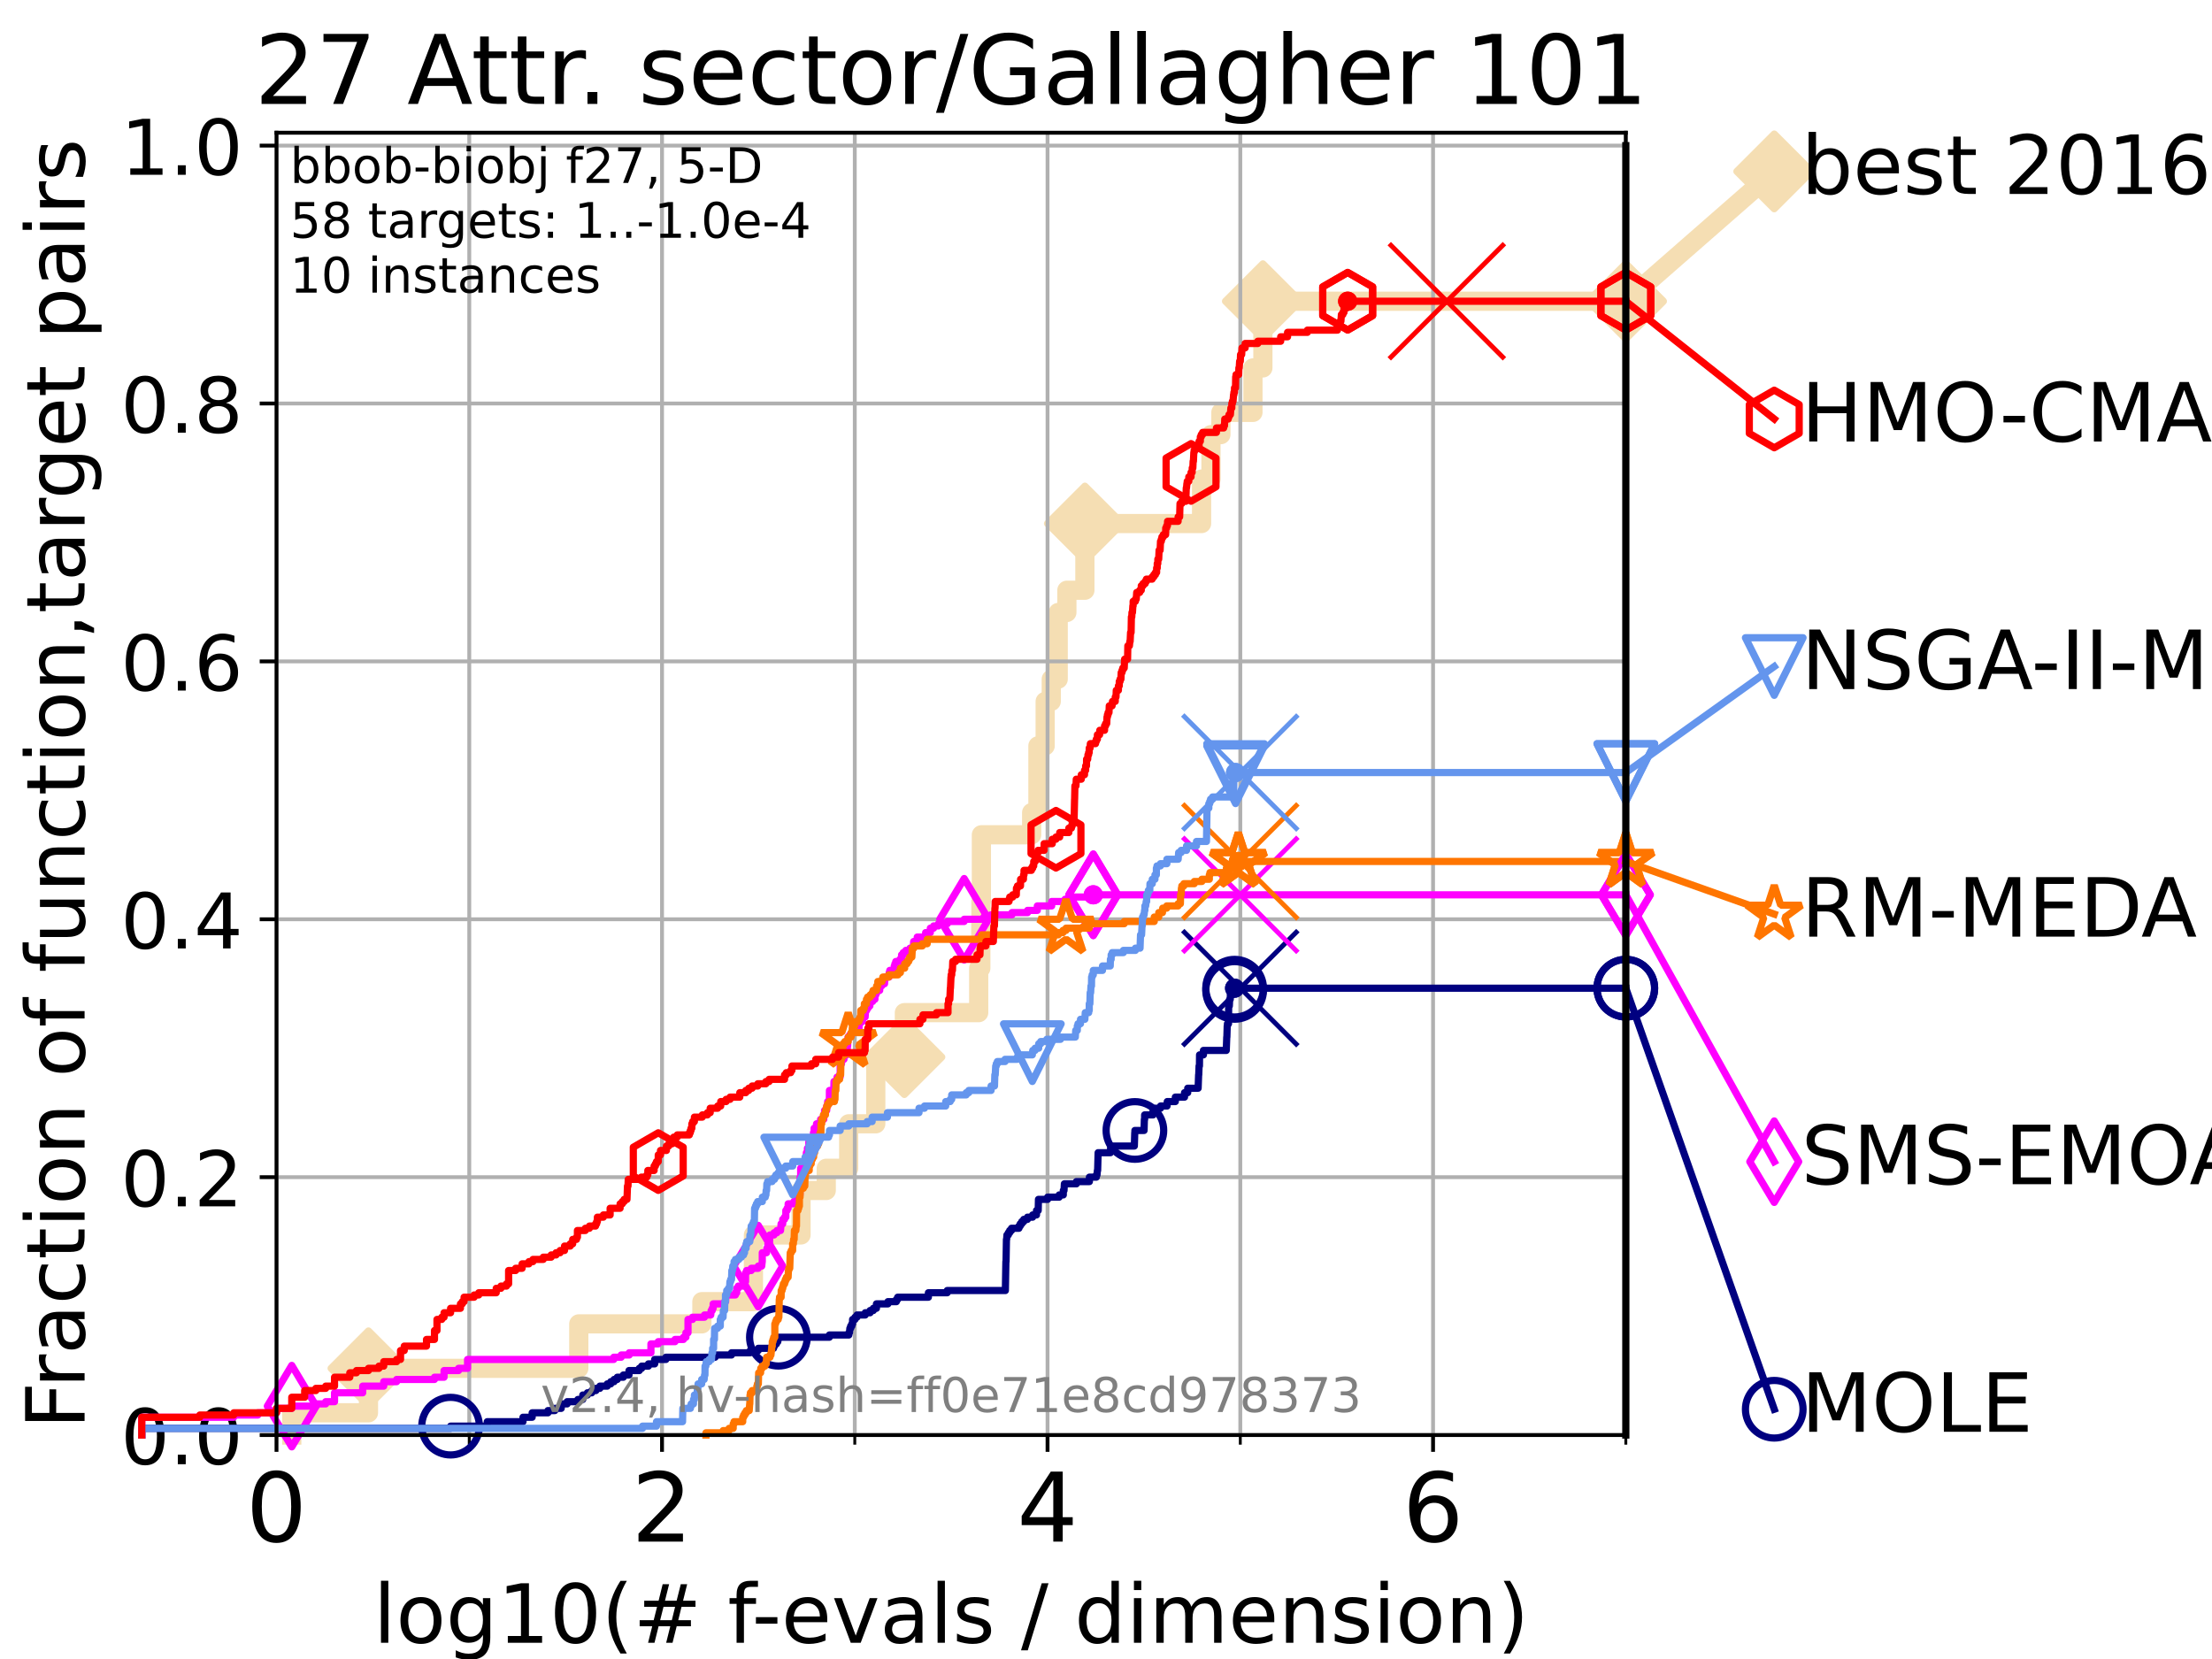 <?xml version="1.0" encoding="utf-8" standalone="no"?>
<!DOCTYPE svg PUBLIC "-//W3C//DTD SVG 1.1//EN"
  "http://www.w3.org/Graphics/SVG/1.1/DTD/svg11.dtd">
<!-- Created with matplotlib (https://matplotlib.org/) -->
<svg height="345.6pt" version="1.1" viewBox="0 0 460.8 345.6" width="460.8pt" xmlns="http://www.w3.org/2000/svg" xmlns:xlink="http://www.w3.org/1999/xlink">
 <defs>
  <style type="text/css">*{stroke-linecap:butt;stroke-linejoin:round;}</style>
 </defs>
 <g id="figure_1">
  <g id="patch_1">
   <path d="M 0 345.6 
L 460.8 345.6 
L 460.8 0 
L 0 0 
z
" style="fill:#ffffff;"/>
  </g>
  <g id="axes_1">
   <g id="patch_2">
    <path d="M 57.6 298.944 
L 338.688 298.944 
L 338.688 27.648 
L 57.6 27.648 
z
" style="fill:#ffffff;"/>
   </g>
   <g id="line2d_1">
    <path d="M 60.78 298.944 
L 60.78 294.313 
L 76.759 294.313 
L 76.759 285.05 
L 120.572 285.05 
L 120.572 275.788 
L 146.216 275.788 
L 146.216 271.157 
L 156.953 271.157 
L 156.953 257.263 
L 166.869 257.263 
L 166.869 248.001 
L 172.123 248.001 
L 172.123 243.37 
L 176.797 243.37 
L 176.797 234.107 
L 182.442 234.107 
L 182.442 220.214 
L 188.398 220.214 
L 188.398 210.951 
L 203.881 210.951 
L 203.881 201.689 
L 204.324 201.689 
L 204.324 192.426 
L 204.346 192.426 
L 204.346 187.795 
L 204.441 187.795 
L 204.441 173.901 
L 214.912 173.901 
L 214.912 169.27 
L 216.219 169.27 
L 216.219 155.377 
L 217.729 155.377 
L 217.729 146.114 
L 218.995 146.114 
L 218.995 141.483 
L 220.444 141.483 
L 220.444 127.589 
L 222.249 127.589 
L 222.249 122.958 
L 226.002 122.958 
L 226.002 109.065 
L 250.307 109.065 
L 250.307 99.802 
L 252.265 99.802 
L 252.265 90.54 
L 254.332 90.54 
L 254.332 85.909 
L 261.012 85.909 
L 261.012 76.646 
L 263.081 76.646 
L 263.081 62.753 
L 338.688 62.753 
" style="fill:none;stroke:#f5deb3;stroke-linecap:square;stroke-width:4;"/>
   </g>
   <g id="line2d_2">
    <defs>
     <path d="M -0 7.778 
L 7.778 0 
L 0 -7.778 
L -7.778 -0 
z
" id="m7a63e40434" style="stroke:#f5deb3;stroke-linejoin:miter;stroke-width:1.5;"/>
    </defs>
    <g>
     <use style="fill:#f5deb3;stroke:#f5deb3;stroke-linejoin:miter;stroke-width:1.5;" x="76.759" xlink:href="#m7a63e40434" y="285.05"/>
     <use style="fill:#f5deb3;stroke:#f5deb3;stroke-linejoin:miter;stroke-width:1.5;" x="188.398" xlink:href="#m7a63e40434" y="220.214"/>
     <use style="fill:#f5deb3;stroke:#f5deb3;stroke-linejoin:miter;stroke-width:1.5;" x="226.002" xlink:href="#m7a63e40434" y="109.065"/>
     <use style="fill:#f5deb3;stroke:#f5deb3;stroke-linejoin:miter;stroke-width:1.5;" x="263.081" xlink:href="#m7a63e40434" y="62.753"/>
     <use style="fill:#f5deb3;stroke:#f5deb3;stroke-linejoin:miter;stroke-width:1.5;" x="338.688" xlink:href="#m7a63e40434" y="62.753"/>
    </g>
   </g>
   <g id="line2d_3">
    <path style="fill:none;stroke:#f5deb3;stroke-linecap:square;stroke-width:4;"/>
    <g/>
   </g>
   <g id="line2d_4">
    <path d="M 338.688 62.753 
L 369.608 35.706 
" style="fill:none;stroke:#f5deb3;stroke-linecap:square;stroke-width:4;"/>
    <g>
     <use style="fill:#f5deb3;stroke:#f5deb3;stroke-linejoin:miter;stroke-width:1.5;" x="338.688" xlink:href="#m7a63e40434" y="62.753"/>
     <use style="fill:#f5deb3;stroke:#f5deb3;stroke-linejoin:miter;stroke-width:1.5;" x="369.608" xlink:href="#m7a63e40434" y="35.706"/>
    </g>
   </g>
   <g id="matplotlib.axis_1">
    <g id="xtick_1">
     <g id="line2d_5">
      <path clip-path="url(#p02c8d537a7)" d="M 57.6 298.944 
L 57.6 27.648 
" style="fill:none;stroke:#b0b0b0;stroke-linecap:square;stroke-width:0.8;"/>
     </g>
     <g id="line2d_6">
      <defs>
       <path d="M 0 0 
L 0 3.5 
" id="m67d24d9dc9" style="stroke:#000000;stroke-width:0.8;"/>
      </defs>
      <g>
       <use style="stroke:#000000;stroke-width:0.8;" x="57.6" xlink:href="#m67d24d9dc9" y="298.944"/>
      </g>
     </g>
     <g id="text_1">
      <!-- 0 -->
      <g transform="translate(51.237 321.141)scale(0.2 -0.2)">
       <defs>
        <path d="M 31.781 66.406 
Q 24.172 66.406 20.328 58.906 
Q 16.5 51.422 16.5 36.375 
Q 16.5 21.391 20.328 13.891 
Q 24.172 6.391 31.781 6.391 
Q 39.453 6.391 43.281 13.891 
Q 47.125 21.391 47.125 36.375 
Q 47.125 51.422 43.281 58.906 
Q 39.453 66.406 31.781 66.406 
z
M 31.781 74.219 
Q 44.047 74.219 50.516 64.516 
Q 56.984 54.828 56.984 36.375 
Q 56.984 17.969 50.516 8.266 
Q 44.047 -1.422 31.781 -1.422 
Q 19.531 -1.422 13.062 8.266 
Q 6.594 17.969 6.594 36.375 
Q 6.594 54.828 13.062 64.516 
Q 19.531 74.219 31.781 74.219 
z
" id="DejaVuSans-48"/>
       </defs>
       <use xlink:href="#DejaVuSans-48"/>
      </g>
     </g>
    </g>
    <g id="xtick_2">
     <g id="line2d_7">
      <path clip-path="url(#p02c8d537a7)" d="M 137.911 298.944 
L 137.911 27.648 
" style="fill:none;stroke:#b0b0b0;stroke-linecap:square;stroke-width:0.8;"/>
     </g>
     <g id="line2d_8">
      <g>
       <use style="stroke:#000000;stroke-width:0.8;" x="137.911" xlink:href="#m67d24d9dc9" y="298.944"/>
      </g>
     </g>
     <g id="text_2">
      <!-- 2 -->
      <g transform="translate(131.548 321.141)scale(0.2 -0.2)">
       <defs>
        <path d="M 19.188 8.297 
L 53.609 8.297 
L 53.609 0 
L 7.328 0 
L 7.328 8.297 
Q 12.938 14.109 22.625 23.891 
Q 32.328 33.688 34.812 36.531 
Q 39.547 41.844 41.422 45.531 
Q 43.312 49.219 43.312 52.781 
Q 43.312 58.594 39.234 62.25 
Q 35.156 65.922 28.609 65.922 
Q 23.969 65.922 18.812 64.312 
Q 13.672 62.703 7.812 59.422 
L 7.812 69.391 
Q 13.766 71.781 18.938 73 
Q 24.125 74.219 28.422 74.219 
Q 39.75 74.219 46.484 68.547 
Q 53.219 62.891 53.219 53.422 
Q 53.219 48.922 51.531 44.891 
Q 49.859 40.875 45.406 35.406 
Q 44.188 33.984 37.641 27.219 
Q 31.109 20.453 19.188 8.297 
z
" id="DejaVuSans-50"/>
       </defs>
       <use xlink:href="#DejaVuSans-50"/>
      </g>
     </g>
    </g>
    <g id="xtick_3">
     <g id="line2d_9">
      <path clip-path="url(#p02c8d537a7)" d="M 218.222 298.944 
L 218.222 27.648 
" style="fill:none;stroke:#b0b0b0;stroke-linecap:square;stroke-width:0.8;"/>
     </g>
     <g id="line2d_10">
      <g>
       <use style="stroke:#000000;stroke-width:0.8;" x="218.222" xlink:href="#m67d24d9dc9" y="298.944"/>
      </g>
     </g>
     <g id="text_3">
      <!-- 4 -->
      <g transform="translate(211.859 321.141)scale(0.2 -0.2)">
       <defs>
        <path d="M 37.797 64.312 
L 12.891 25.391 
L 37.797 25.391 
z
M 35.203 72.906 
L 47.609 72.906 
L 47.609 25.391 
L 58.016 25.391 
L 58.016 17.188 
L 47.609 17.188 
L 47.609 0 
L 37.797 0 
L 37.797 17.188 
L 4.891 17.188 
L 4.891 26.703 
z
" id="DejaVuSans-52"/>
       </defs>
       <use xlink:href="#DejaVuSans-52"/>
      </g>
     </g>
    </g>
    <g id="xtick_4">
     <g id="line2d_11">
      <path clip-path="url(#p02c8d537a7)" d="M 298.533 298.944 
L 298.533 27.648 
" style="fill:none;stroke:#b0b0b0;stroke-linecap:square;stroke-width:0.8;"/>
     </g>
     <g id="line2d_12">
      <g>
       <use style="stroke:#000000;stroke-width:0.8;" x="298.533" xlink:href="#m67d24d9dc9" y="298.944"/>
      </g>
     </g>
     <g id="text_4">
      <!-- 6 -->
      <g transform="translate(292.17 321.141)scale(0.2 -0.2)">
       <defs>
        <path d="M 33.016 40.375 
Q 26.375 40.375 22.484 35.828 
Q 18.609 31.297 18.609 23.391 
Q 18.609 15.531 22.484 10.953 
Q 26.375 6.391 33.016 6.391 
Q 39.656 6.391 43.531 10.953 
Q 47.406 15.531 47.406 23.391 
Q 47.406 31.297 43.531 35.828 
Q 39.656 40.375 33.016 40.375 
z
M 52.594 71.297 
L 52.594 62.312 
Q 48.875 64.062 45.094 64.984 
Q 41.312 65.922 37.594 65.922 
Q 27.828 65.922 22.672 59.328 
Q 17.531 52.734 16.797 39.406 
Q 19.672 43.656 24.016 45.922 
Q 28.375 48.188 33.594 48.188 
Q 44.578 48.188 50.953 41.516 
Q 57.328 34.859 57.328 23.391 
Q 57.328 12.156 50.688 5.359 
Q 44.047 -1.422 33.016 -1.422 
Q 20.359 -1.422 13.672 8.266 
Q 6.984 17.969 6.984 36.375 
Q 6.984 53.656 15.188 63.938 
Q 23.391 74.219 37.203 74.219 
Q 40.922 74.219 44.703 73.484 
Q 48.484 72.75 52.594 71.297 
z
" id="DejaVuSans-54"/>
       </defs>
       <use xlink:href="#DejaVuSans-54"/>
      </g>
     </g>
    </g>
    <g id="xtick_5">
     <g id="line2d_13">
      <path clip-path="url(#p02c8d537a7)" d="M 97.755 298.944 
L 97.755 27.648 
" style="fill:none;stroke:#b0b0b0;stroke-linecap:square;stroke-width:0.8;"/>
     </g>
     <g id="line2d_14">
      <defs>
       <path d="M 0 0 
L 0 2 
" id="mc23d45b754" style="stroke:#000000;stroke-width:0.6;"/>
      </defs>
      <g>
       <use style="stroke:#000000;stroke-width:0.6;" x="97.755" xlink:href="#mc23d45b754" y="298.944"/>
      </g>
     </g>
    </g>
    <g id="xtick_6">
     <g id="line2d_15">
      <path clip-path="url(#p02c8d537a7)" d="M 178.066 298.944 
L 178.066 27.648 
" style="fill:none;stroke:#b0b0b0;stroke-linecap:square;stroke-width:0.8;"/>
     </g>
     <g id="line2d_16">
      <g>
       <use style="stroke:#000000;stroke-width:0.6;" x="178.066" xlink:href="#mc23d45b754" y="298.944"/>
      </g>
     </g>
    </g>
    <g id="xtick_7">
     <g id="line2d_17">
      <path clip-path="url(#p02c8d537a7)" d="M 258.377 298.944 
L 258.377 27.648 
" style="fill:none;stroke:#b0b0b0;stroke-linecap:square;stroke-width:0.8;"/>
     </g>
     <g id="line2d_18">
      <g>
       <use style="stroke:#000000;stroke-width:0.6;" x="258.377" xlink:href="#mc23d45b754" y="298.944"/>
      </g>
     </g>
    </g>
    <g id="xtick_8">
     <g id="line2d_19">
      <path clip-path="url(#p02c8d537a7)" d="M 338.688 298.944 
L 338.688 27.648 
" style="fill:none;stroke:#b0b0b0;stroke-linecap:square;stroke-width:0.8;"/>
     </g>
     <g id="line2d_20">
      <g>
       <use style="stroke:#000000;stroke-width:0.6;" x="338.688" xlink:href="#mc23d45b754" y="298.944"/>
      </g>
     </g>
    </g>
    <g id="text_5">
     <!-- log10(# f-evals / dimension) -->
     <g transform="translate(77.764 342.218)scale(0.17 -0.17)">
      <defs>
       <path d="M 9.422 75.984 
L 18.406 75.984 
L 18.406 0 
L 9.422 0 
z
" id="DejaVuSans-108"/>
       <path d="M 30.609 48.391 
Q 23.391 48.391 19.188 42.75 
Q 14.984 37.109 14.984 27.297 
Q 14.984 17.484 19.156 11.844 
Q 23.344 6.203 30.609 6.203 
Q 37.797 6.203 41.984 11.859 
Q 46.188 17.531 46.188 27.297 
Q 46.188 37.016 41.984 42.703 
Q 37.797 48.391 30.609 48.391 
z
M 30.609 56 
Q 42.328 56 49.016 48.375 
Q 55.719 40.766 55.719 27.297 
Q 55.719 13.875 49.016 6.219 
Q 42.328 -1.422 30.609 -1.422 
Q 18.844 -1.422 12.172 6.219 
Q 5.516 13.875 5.516 27.297 
Q 5.516 40.766 12.172 48.375 
Q 18.844 56 30.609 56 
z
" id="DejaVuSans-111"/>
       <path d="M 45.406 27.984 
Q 45.406 37.75 41.375 43.109 
Q 37.359 48.484 30.078 48.484 
Q 22.859 48.484 18.828 43.109 
Q 14.797 37.75 14.797 27.984 
Q 14.797 18.266 18.828 12.891 
Q 22.859 7.516 30.078 7.516 
Q 37.359 7.516 41.375 12.891 
Q 45.406 18.266 45.406 27.984 
z
M 54.391 6.781 
Q 54.391 -7.172 48.188 -13.984 
Q 42 -20.797 29.203 -20.797 
Q 24.469 -20.797 20.266 -20.094 
Q 16.062 -19.391 12.109 -17.922 
L 12.109 -9.188 
Q 16.062 -11.328 19.922 -12.344 
Q 23.781 -13.375 27.781 -13.375 
Q 36.625 -13.375 41.016 -8.766 
Q 45.406 -4.156 45.406 5.172 
L 45.406 9.625 
Q 42.625 4.781 38.281 2.391 
Q 33.938 0 27.875 0 
Q 17.828 0 11.672 7.656 
Q 5.516 15.328 5.516 27.984 
Q 5.516 40.672 11.672 48.328 
Q 17.828 56 27.875 56 
Q 33.938 56 38.281 53.609 
Q 42.625 51.219 45.406 46.391 
L 45.406 54.688 
L 54.391 54.688 
z
" id="DejaVuSans-103"/>
       <path d="M 12.406 8.297 
L 28.516 8.297 
L 28.516 63.922 
L 10.984 60.406 
L 10.984 69.391 
L 28.422 72.906 
L 38.281 72.906 
L 38.281 8.297 
L 54.391 8.297 
L 54.391 0 
L 12.406 0 
z
" id="DejaVuSans-49"/>
       <path d="M 31 75.875 
Q 24.469 64.656 21.281 53.656 
Q 18.109 42.672 18.109 31.391 
Q 18.109 20.125 21.312 9.062 
Q 24.516 -2 31 -13.188 
L 23.188 -13.188 
Q 15.875 -1.703 12.234 9.375 
Q 8.594 20.453 8.594 31.391 
Q 8.594 42.281 12.203 53.312 
Q 15.828 64.359 23.188 75.875 
z
" id="DejaVuSans-40"/>
       <path d="M 51.125 44 
L 36.922 44 
L 32.812 27.688 
L 47.125 27.688 
z
M 43.797 71.781 
L 38.719 51.516 
L 52.984 51.516 
L 58.109 71.781 
L 65.922 71.781 
L 60.891 51.516 
L 76.125 51.516 
L 76.125 44 
L 58.984 44 
L 54.984 27.688 
L 70.516 27.688 
L 70.516 20.219 
L 53.078 20.219 
L 48 0 
L 40.188 0 
L 45.219 20.219 
L 30.906 20.219 
L 25.875 0 
L 18.016 0 
L 23.094 20.219 
L 7.719 20.219 
L 7.719 27.688 
L 24.906 27.688 
L 29 44 
L 13.281 44 
L 13.281 51.516 
L 30.906 51.516 
L 35.891 71.781 
z
" id="DejaVuSans-35"/>
       <path id="DejaVuSans-32"/>
       <path d="M 37.109 75.984 
L 37.109 68.5 
L 28.516 68.5 
Q 23.688 68.5 21.797 66.547 
Q 19.922 64.594 19.922 59.516 
L 19.922 54.688 
L 34.719 54.688 
L 34.719 47.703 
L 19.922 47.703 
L 19.922 0 
L 10.891 0 
L 10.891 47.703 
L 2.297 47.703 
L 2.297 54.688 
L 10.891 54.688 
L 10.891 58.5 
Q 10.891 67.625 15.141 71.797 
Q 19.391 75.984 28.609 75.984 
z
" id="DejaVuSans-102"/>
       <path d="M 4.891 31.391 
L 31.203 31.391 
L 31.203 23.391 
L 4.891 23.391 
z
" id="DejaVuSans-45"/>
       <path d="M 56.203 29.594 
L 56.203 25.203 
L 14.891 25.203 
Q 15.484 15.922 20.484 11.062 
Q 25.484 6.203 34.422 6.203 
Q 39.594 6.203 44.453 7.469 
Q 49.312 8.734 54.109 11.281 
L 54.109 2.781 
Q 49.266 0.734 44.188 -0.344 
Q 39.109 -1.422 33.891 -1.422 
Q 20.797 -1.422 13.156 6.188 
Q 5.516 13.812 5.516 26.812 
Q 5.516 40.234 12.766 48.109 
Q 20.016 56 32.328 56 
Q 43.359 56 49.781 48.891 
Q 56.203 41.797 56.203 29.594 
z
M 47.219 32.234 
Q 47.125 39.594 43.094 43.984 
Q 39.062 48.391 32.422 48.391 
Q 24.906 48.391 20.391 44.141 
Q 15.875 39.891 15.188 32.172 
z
" id="DejaVuSans-101"/>
       <path d="M 2.984 54.688 
L 12.5 54.688 
L 29.594 8.797 
L 46.688 54.688 
L 56.203 54.688 
L 35.688 0 
L 23.484 0 
z
" id="DejaVuSans-118"/>
       <path d="M 34.281 27.484 
Q 23.391 27.484 19.188 25 
Q 14.984 22.516 14.984 16.5 
Q 14.984 11.719 18.141 8.906 
Q 21.297 6.109 26.703 6.109 
Q 34.188 6.109 38.703 11.406 
Q 43.219 16.703 43.219 25.484 
L 43.219 27.484 
z
M 52.203 31.203 
L 52.203 0 
L 43.219 0 
L 43.219 8.297 
Q 40.141 3.328 35.547 0.953 
Q 30.953 -1.422 24.312 -1.422 
Q 15.922 -1.422 10.953 3.297 
Q 6 8.016 6 15.922 
Q 6 25.141 12.172 29.828 
Q 18.359 34.516 30.609 34.516 
L 43.219 34.516 
L 43.219 35.406 
Q 43.219 41.609 39.141 45 
Q 35.062 48.391 27.688 48.391 
Q 23 48.391 18.547 47.266 
Q 14.109 46.141 10.016 43.891 
L 10.016 52.203 
Q 14.938 54.109 19.578 55.047 
Q 24.219 56 28.609 56 
Q 40.484 56 46.344 49.844 
Q 52.203 43.703 52.203 31.203 
z
" id="DejaVuSans-97"/>
       <path d="M 44.281 53.078 
L 44.281 44.578 
Q 40.484 46.531 36.375 47.5 
Q 32.281 48.484 27.875 48.484 
Q 21.188 48.484 17.844 46.438 
Q 14.5 44.391 14.5 40.281 
Q 14.5 37.156 16.891 35.375 
Q 19.281 33.594 26.516 31.984 
L 29.594 31.297 
Q 39.156 29.25 43.188 25.516 
Q 47.219 21.781 47.219 15.094 
Q 47.219 7.469 41.188 3.016 
Q 35.156 -1.422 24.609 -1.422 
Q 20.219 -1.422 15.453 -0.562 
Q 10.688 0.297 5.422 2 
L 5.422 11.281 
Q 10.406 8.688 15.234 7.391 
Q 20.062 6.109 24.812 6.109 
Q 31.156 6.109 34.562 8.281 
Q 37.984 10.453 37.984 14.406 
Q 37.984 18.062 35.516 20.016 
Q 33.062 21.969 24.703 23.781 
L 21.578 24.516 
Q 13.234 26.266 9.516 29.906 
Q 5.812 33.547 5.812 39.891 
Q 5.812 47.609 11.281 51.797 
Q 16.75 56 26.812 56 
Q 31.781 56 36.172 55.266 
Q 40.578 54.547 44.281 53.078 
z
" id="DejaVuSans-115"/>
       <path d="M 25.391 72.906 
L 33.688 72.906 
L 8.297 -9.281 
L 0 -9.281 
z
" id="DejaVuSans-47"/>
       <path d="M 45.406 46.391 
L 45.406 75.984 
L 54.391 75.984 
L 54.391 0 
L 45.406 0 
L 45.406 8.203 
Q 42.578 3.328 38.25 0.953 
Q 33.938 -1.422 27.875 -1.422 
Q 17.969 -1.422 11.734 6.484 
Q 5.516 14.406 5.516 27.297 
Q 5.516 40.188 11.734 48.094 
Q 17.969 56 27.875 56 
Q 33.938 56 38.25 53.625 
Q 42.578 51.266 45.406 46.391 
z
M 14.797 27.297 
Q 14.797 17.391 18.875 11.75 
Q 22.953 6.109 30.078 6.109 
Q 37.203 6.109 41.297 11.75 
Q 45.406 17.391 45.406 27.297 
Q 45.406 37.203 41.297 42.844 
Q 37.203 48.484 30.078 48.484 
Q 22.953 48.484 18.875 42.844 
Q 14.797 37.203 14.797 27.297 
z
" id="DejaVuSans-100"/>
       <path d="M 9.422 54.688 
L 18.406 54.688 
L 18.406 0 
L 9.422 0 
z
M 9.422 75.984 
L 18.406 75.984 
L 18.406 64.594 
L 9.422 64.594 
z
" id="DejaVuSans-105"/>
       <path d="M 52 44.188 
Q 55.375 50.25 60.062 53.125 
Q 64.75 56 71.094 56 
Q 79.641 56 84.281 50.016 
Q 88.922 44.047 88.922 33.016 
L 88.922 0 
L 79.891 0 
L 79.891 32.719 
Q 79.891 40.578 77.094 44.375 
Q 74.312 48.188 68.609 48.188 
Q 61.625 48.188 57.562 43.547 
Q 53.516 38.922 53.516 30.906 
L 53.516 0 
L 44.484 0 
L 44.484 32.719 
Q 44.484 40.625 41.703 44.406 
Q 38.922 48.188 33.109 48.188 
Q 26.219 48.188 22.156 43.531 
Q 18.109 38.875 18.109 30.906 
L 18.109 0 
L 9.078 0 
L 9.078 54.688 
L 18.109 54.688 
L 18.109 46.188 
Q 21.188 51.219 25.484 53.609 
Q 29.781 56 35.688 56 
Q 41.656 56 45.828 52.969 
Q 50 49.953 52 44.188 
z
" id="DejaVuSans-109"/>
       <path d="M 54.891 33.016 
L 54.891 0 
L 45.906 0 
L 45.906 32.719 
Q 45.906 40.484 42.875 44.328 
Q 39.844 48.188 33.797 48.188 
Q 26.516 48.188 22.312 43.547 
Q 18.109 38.922 18.109 30.906 
L 18.109 0 
L 9.078 0 
L 9.078 54.688 
L 18.109 54.688 
L 18.109 46.188 
Q 21.344 51.125 25.703 53.562 
Q 30.078 56 35.797 56 
Q 45.219 56 50.047 50.172 
Q 54.891 44.344 54.891 33.016 
z
" id="DejaVuSans-110"/>
       <path d="M 8.016 75.875 
L 15.828 75.875 
Q 23.141 64.359 26.781 53.312 
Q 30.422 42.281 30.422 31.391 
Q 30.422 20.453 26.781 9.375 
Q 23.141 -1.703 15.828 -13.188 
L 8.016 -13.188 
Q 14.5 -2 17.703 9.062 
Q 20.906 20.125 20.906 31.391 
Q 20.906 42.672 17.703 53.656 
Q 14.5 64.656 8.016 75.875 
z
" id="DejaVuSans-41"/>
      </defs>
      <use xlink:href="#DejaVuSans-108"/>
      <use x="27.783" xlink:href="#DejaVuSans-111"/>
      <use x="88.965" xlink:href="#DejaVuSans-103"/>
      <use x="152.441" xlink:href="#DejaVuSans-49"/>
      <use x="216.064" xlink:href="#DejaVuSans-48"/>
      <use x="279.688" xlink:href="#DejaVuSans-40"/>
      <use x="318.701" xlink:href="#DejaVuSans-35"/>
      <use x="402.49" xlink:href="#DejaVuSans-32"/>
      <use x="434.277" xlink:href="#DejaVuSans-102"/>
      <use x="463.982" xlink:href="#DejaVuSans-45"/>
      <use x="500.066" xlink:href="#DejaVuSans-101"/>
      <use x="561.59" xlink:href="#DejaVuSans-118"/>
      <use x="620.77" xlink:href="#DejaVuSans-97"/>
      <use x="682.049" xlink:href="#DejaVuSans-108"/>
      <use x="709.832" xlink:href="#DejaVuSans-115"/>
      <use x="761.932" xlink:href="#DejaVuSans-32"/>
      <use x="793.719" xlink:href="#DejaVuSans-47"/>
      <use x="827.41" xlink:href="#DejaVuSans-32"/>
      <use x="859.197" xlink:href="#DejaVuSans-100"/>
      <use x="922.674" xlink:href="#DejaVuSans-105"/>
      <use x="950.457" xlink:href="#DejaVuSans-109"/>
      <use x="1047.869" xlink:href="#DejaVuSans-101"/>
      <use x="1109.393" xlink:href="#DejaVuSans-110"/>
      <use x="1172.771" xlink:href="#DejaVuSans-115"/>
      <use x="1224.871" xlink:href="#DejaVuSans-105"/>
      <use x="1252.654" xlink:href="#DejaVuSans-111"/>
      <use x="1313.836" xlink:href="#DejaVuSans-110"/>
      <use x="1377.215" xlink:href="#DejaVuSans-41"/>
     </g>
    </g>
   </g>
   <g id="matplotlib.axis_2">
    <g id="ytick_1">
     <g id="line2d_21">
      <path clip-path="url(#p02c8d537a7)" d="M 57.6 298.944 
L 338.688 298.944 
" style="fill:none;stroke:#b0b0b0;stroke-linecap:square;stroke-width:0.8;"/>
     </g>
     <g id="line2d_22">
      <defs>
       <path d="M 0 0 
L -3.5 0 
" id="mbfd241445a" style="stroke:#000000;stroke-width:0.8;"/>
      </defs>
      <g>
       <use style="stroke:#000000;stroke-width:0.8;" x="57.6" xlink:href="#mbfd241445a" y="298.944"/>
      </g>
     </g>
     <g id="text_6">
      <!-- 0.0 -->
      <g transform="translate(25.155 305.023)scale(0.16 -0.16)">
       <defs>
        <path d="M 10.688 12.406 
L 21 12.406 
L 21 0 
L 10.688 0 
z
" id="DejaVuSans-46"/>
       </defs>
       <use xlink:href="#DejaVuSans-48"/>
       <use x="63.623" xlink:href="#DejaVuSans-46"/>
       <use x="95.41" xlink:href="#DejaVuSans-48"/>
      </g>
     </g>
    </g>
    <g id="ytick_2">
     <g id="line2d_23">
      <path clip-path="url(#p02c8d537a7)" d="M 57.6 245.222 
L 338.688 245.222 
" style="fill:none;stroke:#b0b0b0;stroke-linecap:square;stroke-width:0.8;"/>
     </g>
     <g id="line2d_24">
      <g>
       <use style="stroke:#000000;stroke-width:0.8;" x="57.6" xlink:href="#mbfd241445a" y="245.222"/>
      </g>
     </g>
     <g id="text_7">
      <!-- 0.2 -->
      <g transform="translate(25.155 251.301)scale(0.16 -0.16)">
       <use xlink:href="#DejaVuSans-48"/>
       <use x="63.623" xlink:href="#DejaVuSans-46"/>
       <use x="95.41" xlink:href="#DejaVuSans-50"/>
      </g>
     </g>
    </g>
    <g id="ytick_3">
     <g id="line2d_25">
      <path clip-path="url(#p02c8d537a7)" d="M 57.6 191.5 
L 338.688 191.5 
" style="fill:none;stroke:#b0b0b0;stroke-linecap:square;stroke-width:0.8;"/>
     </g>
     <g id="line2d_26">
      <g>
       <use style="stroke:#000000;stroke-width:0.8;" x="57.6" xlink:href="#mbfd241445a" y="191.5"/>
      </g>
     </g>
     <g id="text_8">
      <!-- 0.4 -->
      <g transform="translate(25.155 197.579)scale(0.16 -0.16)">
       <use xlink:href="#DejaVuSans-48"/>
       <use x="63.623" xlink:href="#DejaVuSans-46"/>
       <use x="95.41" xlink:href="#DejaVuSans-52"/>
      </g>
     </g>
    </g>
    <g id="ytick_4">
     <g id="line2d_27">
      <path clip-path="url(#p02c8d537a7)" d="M 57.6 137.778 
L 338.688 137.778 
" style="fill:none;stroke:#b0b0b0;stroke-linecap:square;stroke-width:0.8;"/>
     </g>
     <g id="line2d_28">
      <g>
       <use style="stroke:#000000;stroke-width:0.8;" x="57.6" xlink:href="#mbfd241445a" y="137.778"/>
      </g>
     </g>
     <g id="text_9">
      <!-- 0.6 -->
      <g transform="translate(25.155 143.857)scale(0.16 -0.16)">
       <use xlink:href="#DejaVuSans-48"/>
       <use x="63.623" xlink:href="#DejaVuSans-46"/>
       <use x="95.41" xlink:href="#DejaVuSans-54"/>
      </g>
     </g>
    </g>
    <g id="ytick_5">
     <g id="line2d_29">
      <path clip-path="url(#p02c8d537a7)" d="M 57.6 84.056 
L 338.688 84.056 
" style="fill:none;stroke:#b0b0b0;stroke-linecap:square;stroke-width:0.8;"/>
     </g>
     <g id="line2d_30">
      <g>
       <use style="stroke:#000000;stroke-width:0.8;" x="57.6" xlink:href="#mbfd241445a" y="84.056"/>
      </g>
     </g>
     <g id="text_10">
      <!-- 0.8 -->
      <g transform="translate(25.155 90.135)scale(0.16 -0.16)">
       <defs>
        <path d="M 31.781 34.625 
Q 24.75 34.625 20.719 30.859 
Q 16.703 27.094 16.703 20.516 
Q 16.703 13.922 20.719 10.156 
Q 24.75 6.391 31.781 6.391 
Q 38.812 6.391 42.859 10.172 
Q 46.922 13.969 46.922 20.516 
Q 46.922 27.094 42.891 30.859 
Q 38.875 34.625 31.781 34.625 
z
M 21.922 38.812 
Q 15.578 40.375 12.031 44.719 
Q 8.5 49.078 8.5 55.328 
Q 8.5 64.062 14.719 69.141 
Q 20.953 74.219 31.781 74.219 
Q 42.672 74.219 48.875 69.141 
Q 55.078 64.062 55.078 55.328 
Q 55.078 49.078 51.531 44.719 
Q 48 40.375 41.703 38.812 
Q 48.828 37.156 52.797 32.312 
Q 56.781 27.484 56.781 20.516 
Q 56.781 9.906 50.312 4.234 
Q 43.844 -1.422 31.781 -1.422 
Q 19.734 -1.422 13.25 4.234 
Q 6.781 9.906 6.781 20.516 
Q 6.781 27.484 10.781 32.312 
Q 14.797 37.156 21.922 38.812 
z
M 18.312 54.391 
Q 18.312 48.734 21.844 45.562 
Q 25.391 42.391 31.781 42.391 
Q 38.141 42.391 41.719 45.562 
Q 45.312 48.734 45.312 54.391 
Q 45.312 60.062 41.719 63.234 
Q 38.141 66.406 31.781 66.406 
Q 25.391 66.406 21.844 63.234 
Q 18.312 60.062 18.312 54.391 
z
" id="DejaVuSans-56"/>
       </defs>
       <use xlink:href="#DejaVuSans-48"/>
       <use x="63.623" xlink:href="#DejaVuSans-46"/>
       <use x="95.41" xlink:href="#DejaVuSans-56"/>
      </g>
     </g>
    </g>
    <g id="ytick_6">
     <g id="line2d_31">
      <path clip-path="url(#p02c8d537a7)" d="M 57.6 30.334 
L 338.688 30.334 
" style="fill:none;stroke:#b0b0b0;stroke-linecap:square;stroke-width:0.8;"/>
     </g>
     <g id="line2d_32">
      <g>
       <use style="stroke:#000000;stroke-width:0.8;" x="57.6" xlink:href="#mbfd241445a" y="30.334"/>
      </g>
     </g>
     <g id="text_11">
      <!-- 1.0 -->
      <g transform="translate(25.155 36.413)scale(0.16 -0.16)">
       <use xlink:href="#DejaVuSans-49"/>
       <use x="63.623" xlink:href="#DejaVuSans-46"/>
       <use x="95.41" xlink:href="#DejaVuSans-48"/>
      </g>
     </g>
    </g>
    <g id="text_12">
     <!-- Fraction of function,target pairs -->
     <g transform="translate(17.62 297.681)rotate(-90)scale(0.17 -0.17)">
      <defs>
       <path d="M 9.812 72.906 
L 51.703 72.906 
L 51.703 64.594 
L 19.672 64.594 
L 19.672 43.109 
L 48.578 43.109 
L 48.578 34.812 
L 19.672 34.812 
L 19.672 0 
L 9.812 0 
z
" id="DejaVuSans-70"/>
       <path d="M 41.109 46.297 
Q 39.594 47.172 37.812 47.578 
Q 36.031 48 33.891 48 
Q 26.266 48 22.188 43.047 
Q 18.109 38.094 18.109 28.812 
L 18.109 0 
L 9.078 0 
L 9.078 54.688 
L 18.109 54.688 
L 18.109 46.188 
Q 20.953 51.172 25.484 53.578 
Q 30.031 56 36.531 56 
Q 37.453 56 38.578 55.875 
Q 39.703 55.766 41.062 55.516 
z
" id="DejaVuSans-114"/>
       <path d="M 48.781 52.594 
L 48.781 44.188 
Q 44.969 46.297 41.141 47.344 
Q 37.312 48.391 33.406 48.391 
Q 24.656 48.391 19.812 42.844 
Q 14.984 37.312 14.984 27.297 
Q 14.984 17.281 19.812 11.734 
Q 24.656 6.203 33.406 6.203 
Q 37.312 6.203 41.141 7.25 
Q 44.969 8.297 48.781 10.406 
L 48.781 2.094 
Q 45.016 0.344 40.984 -0.531 
Q 36.969 -1.422 32.422 -1.422 
Q 20.062 -1.422 12.781 6.344 
Q 5.516 14.109 5.516 27.297 
Q 5.516 40.672 12.859 48.328 
Q 20.219 56 33.016 56 
Q 37.156 56 41.109 55.141 
Q 45.062 54.297 48.781 52.594 
z
" id="DejaVuSans-99"/>
       <path d="M 18.312 70.219 
L 18.312 54.688 
L 36.812 54.688 
L 36.812 47.703 
L 18.312 47.703 
L 18.312 18.016 
Q 18.312 11.328 20.141 9.422 
Q 21.969 7.516 27.594 7.516 
L 36.812 7.516 
L 36.812 0 
L 27.594 0 
Q 17.188 0 13.234 3.875 
Q 9.281 7.766 9.281 18.016 
L 9.281 47.703 
L 2.688 47.703 
L 2.688 54.688 
L 9.281 54.688 
L 9.281 70.219 
z
" id="DejaVuSans-116"/>
       <path d="M 8.5 21.578 
L 8.5 54.688 
L 17.484 54.688 
L 17.484 21.922 
Q 17.484 14.156 20.5 10.266 
Q 23.531 6.391 29.594 6.391 
Q 36.859 6.391 41.078 11.031 
Q 45.312 15.672 45.312 23.688 
L 45.312 54.688 
L 54.297 54.688 
L 54.297 0 
L 45.312 0 
L 45.312 8.406 
Q 42.047 3.422 37.719 1 
Q 33.406 -1.422 27.688 -1.422 
Q 18.266 -1.422 13.375 4.438 
Q 8.5 10.297 8.5 21.578 
z
M 31.109 56 
z
" id="DejaVuSans-117"/>
       <path d="M 11.719 12.406 
L 22.016 12.406 
L 22.016 4 
L 14.016 -11.625 
L 7.719 -11.625 
L 11.719 4 
z
" id="DejaVuSans-44"/>
       <path d="M 18.109 8.203 
L 18.109 -20.797 
L 9.078 -20.797 
L 9.078 54.688 
L 18.109 54.688 
L 18.109 46.391 
Q 20.953 51.266 25.266 53.625 
Q 29.594 56 35.594 56 
Q 45.562 56 51.781 48.094 
Q 58.016 40.188 58.016 27.297 
Q 58.016 14.406 51.781 6.484 
Q 45.562 -1.422 35.594 -1.422 
Q 29.594 -1.422 25.266 0.953 
Q 20.953 3.328 18.109 8.203 
z
M 48.688 27.297 
Q 48.688 37.203 44.609 42.844 
Q 40.531 48.484 33.406 48.484 
Q 26.266 48.484 22.188 42.844 
Q 18.109 37.203 18.109 27.297 
Q 18.109 17.391 22.188 11.75 
Q 26.266 6.109 33.406 6.109 
Q 40.531 6.109 44.609 11.75 
Q 48.688 17.391 48.688 27.297 
z
" id="DejaVuSans-112"/>
      </defs>
      <use xlink:href="#DejaVuSans-70"/>
      <use x="50.27" xlink:href="#DejaVuSans-114"/>
      <use x="91.383" xlink:href="#DejaVuSans-97"/>
      <use x="152.662" xlink:href="#DejaVuSans-99"/>
      <use x="207.643" xlink:href="#DejaVuSans-116"/>
      <use x="246.852" xlink:href="#DejaVuSans-105"/>
      <use x="274.635" xlink:href="#DejaVuSans-111"/>
      <use x="335.816" xlink:href="#DejaVuSans-110"/>
      <use x="399.195" xlink:href="#DejaVuSans-32"/>
      <use x="430.982" xlink:href="#DejaVuSans-111"/>
      <use x="492.164" xlink:href="#DejaVuSans-102"/>
      <use x="527.369" xlink:href="#DejaVuSans-32"/>
      <use x="559.156" xlink:href="#DejaVuSans-102"/>
      <use x="594.361" xlink:href="#DejaVuSans-117"/>
      <use x="657.74" xlink:href="#DejaVuSans-110"/>
      <use x="721.119" xlink:href="#DejaVuSans-99"/>
      <use x="776.1" xlink:href="#DejaVuSans-116"/>
      <use x="815.309" xlink:href="#DejaVuSans-105"/>
      <use x="843.092" xlink:href="#DejaVuSans-111"/>
      <use x="904.273" xlink:href="#DejaVuSans-110"/>
      <use x="967.652" xlink:href="#DejaVuSans-44"/>
      <use x="999.439" xlink:href="#DejaVuSans-116"/>
      <use x="1038.648" xlink:href="#DejaVuSans-97"/>
      <use x="1099.928" xlink:href="#DejaVuSans-114"/>
      <use x="1139.291" xlink:href="#DejaVuSans-103"/>
      <use x="1202.768" xlink:href="#DejaVuSans-101"/>
      <use x="1264.291" xlink:href="#DejaVuSans-116"/>
      <use x="1303.5" xlink:href="#DejaVuSans-32"/>
      <use x="1335.287" xlink:href="#DejaVuSans-112"/>
      <use x="1398.764" xlink:href="#DejaVuSans-97"/>
      <use x="1460.043" xlink:href="#DejaVuSans-105"/>
      <use x="1487.826" xlink:href="#DejaVuSans-114"/>
      <use x="1528.939" xlink:href="#DejaVuSans-115"/>
     </g>
    </g>
   </g>
   <g id="line2d_33">
    <defs>
     <path d="M 0 1.5 
C 0.398 1.5 0.779 1.342 1.061 1.061 
C 1.342 0.779 1.5 0.398 1.5 0 
C 1.5 -0.398 1.342 -0.779 1.061 -1.061 
C 0.779 -1.342 0.398 -1.5 0 -1.5 
C -0.398 -1.5 -0.779 -1.342 -1.061 -1.061 
C -1.342 -0.779 -1.5 -0.398 -1.5 0 
C -1.5 0.398 -1.342 0.779 -1.061 1.061 
C -0.779 1.342 -0.398 1.5 0 1.5 
z
" id="ma9e60f5f1e" style="stroke:#f5deb3;"/>
    </defs>
    <g>
     <use style="fill:#f5deb3;stroke:#f5deb3;" x="263.081" xlink:href="#ma9e60f5f1e" y="62.753"/>
     <use style="fill:#f5deb3;stroke:#f5deb3;" x="263.081" xlink:href="#ma9e60f5f1e" y="62.753"/>
    </g>
   </g>
   <g id="line2d_34">
    <defs>
     <path d="M 0 1.5 
C 0.398 1.5 0.779 1.342 1.061 1.061 
C 1.342 0.779 1.5 0.398 1.5 0 
C 1.5 -0.398 1.342 -0.779 1.061 -1.061 
C 0.779 -1.342 0.398 -1.5 0 -1.5 
C -0.398 -1.5 -0.779 -1.342 -1.061 -1.061 
C -1.342 -0.779 -1.5 -0.398 -1.5 0 
C -1.5 0.398 -1.342 0.779 -1.061 1.061 
C -0.779 1.342 -0.398 1.5 0 1.5 
z
" id="m89f8fc5d05" style="stroke:#000080;"/>
    </defs>
    <g>
     <use style="fill:#000080;stroke:#000080;" x="257.191" xlink:href="#m89f8fc5d05" y="205.857"/>
     <use style="fill:#000080;stroke:#000080;" x="257.191" xlink:href="#m89f8fc5d05" y="205.857"/>
    </g>
   </g>
   <g id="line2d_35">
    <path d="M 29.533 298.944 
L 29.533 297.555 
L 93.864 297.555 
L 93.864 297.092 
L 101.507 297.092 
L 101.507 296.165 
L 108.949 296.165 
L 108.949 295.239 
L 110.86 295.239 
L 110.86 294.313 
L 114.148 294.313 
L 114.148 293.85 
L 115.586 293.85 
L 115.586 293.387 
L 116.914 293.387 
L 116.914 292.46 
L 118.149 292.46 
L 118.149 291.997 
L 120.382 291.997 
L 120.382 291.534 
L 121.4 291.534 
L 121.4 290.608 
L 122.362 290.608 
L 122.362 290.145 
L 123.274 290.145 
L 123.274 289.682 
L 124.14 289.682 
L 124.14 289.218 
L 124.965 289.218 
L 124.965 288.755 
L 126.507 288.755 
L 126.507 288.292 
L 127.229 288.292 
L 127.229 287.829 
L 127.923 287.829 
L 127.923 287.366 
L 128.591 287.366 
L 128.591 286.903 
L 129.853 286.903 
L 129.853 286.44 
L 131.031 286.44 
L 131.031 285.514 
L 133.171 285.514 
L 133.171 285.05 
L 133.667 285.05 
L 133.667 284.587 
L 135.077 284.587 
L 135.077 284.124 
L 136.381 284.124 
L 136.381 283.198 
L 138.728 283.198 
L 138.728 282.735 
L 148.975 282.735 
L 148.975 282.272 
L 152.391 282.272 
L 152.391 281.809 
L 156.285 281.809 
L 156.285 281.345 
L 157.954 281.345 
L 157.954 280.882 
L 161.146 280.882 
L 161.146 280.419 
L 161.348 280.419 
L 161.348 279.956 
L 161.743 279.956 
L 161.743 279.493 
L 162.034 279.493 
L 162.034 279.03 
L 162.156 279.03 
L 162.156 278.567 
L 172.773 278.567 
L 172.773 278.104 
L 176.827 278.104 
L 176.827 277.64 
L 176.961 277.64 
L 177.043 276.714 
L 177.205 276.714 
L 177.205 276.251 
L 177.445 276.251 
L 177.445 275.788 
L 177.61 275.788 
L 177.61 274.862 
L 178.112 274.862 
L 178.112 274.399 
L 178.524 274.399 
L 178.524 273.935 
L 180.247 273.935 
L 180.247 273.472 
L 181.255 273.472 
L 181.255 273.009 
L 181.924 273.009 
L 181.924 272.546 
L 182.58 272.546 
L 182.58 271.62 
L 184.974 271.62 
L 184.974 271.157 
L 186.73 271.157 
L 186.73 270.694 
L 187.005 270.694 
L 187.005 270.231 
L 193.402 270.231 
L 193.402 269.304 
L 197.323 269.304 
L 197.323 268.841 
L 209.437 268.841 
L 209.544 262.821 
L 209.578 262.821 
L 209.66 258.189 
L 209.701 258.189 
L 209.763 257.263 
L 210.055 257.263 
L 210.055 256.8 
L 210.335 256.8 
L 210.335 256.337 
L 210.713 256.337 
L 210.713 255.874 
L 212.261 255.874 
L 212.261 255.411 
L 212.526 255.411 
L 212.526 254.948 
L 212.853 254.948 
L 212.853 254.484 
L 213.263 254.484 
L 213.263 254.021 
L 214.036 254.021 
L 214.036 253.558 
L 215.112 253.558 
L 215.112 253.095 
L 215.92 253.095 
L 215.92 252.169 
L 216.277 252.169 
L 216.33 249.853 
L 218.233 249.853 
L 218.233 249.39 
L 220.645 249.39 
L 220.645 248.927 
L 221.504 248.927 
L 221.504 248.001 
L 221.654 248.001 
L 221.728 246.611 
L 224.235 246.611 
L 224.235 246.148 
L 226.941 246.148 
L 226.941 245.222 
L 228.381 245.222 
L 228.381 244.759 
L 228.529 244.759 
L 228.603 243.833 
L 228.657 243.833 
L 228.759 240.128 
L 231.324 240.128 
L 231.357 239.201 
L 231.545 239.201 
L 231.545 238.738 
L 236.305 238.738 
L 236.392 235.96 
L 236.422 235.96 
L 236.422 235.496 
L 238.329 235.496 
L 238.392 233.181 
L 238.448 233.181 
L 238.448 232.255 
L 240.202 232.255 
L 240.202 231.328 
L 240.686 231.328 
L 240.686 230.865 
L 241.766 230.865 
L 241.766 230.402 
L 243.12 230.402 
L 243.163 229.476 
L 244.843 229.476 
L 244.843 228.55 
L 246.757 228.55 
L 246.757 227.623 
L 247.424 227.623 
L 247.424 226.697 
L 249.592 226.697 
L 249.693 223.918 
L 249.717 223.918 
L 249.788 222.066 
L 249.865 222.066 
L 249.891 219.75 
L 250.697 219.75 
L 250.697 218.824 
L 255.452 218.824 
L 255.556 216.045 
L 255.58 216.045 
L 255.649 213.73 
L 255.695 213.73 
L 255.695 213.267 
L 255.923 213.267 
L 255.951 209.562 
L 256.094 209.562 
L 256.155 208.172 
L 256.284 208.172 
L 256.317 206.783 
L 256.913 206.783 
L 256.913 206.32 
L 257.191 206.32 
L 257.191 205.857 
L 338.688 205.857 
L 338.688 205.857 
" style="fill:none;stroke:#000080;stroke-linecap:square;stroke-width:1.5;"/>
   </g>
   <g id="line2d_36">
    <defs>
     <path d="M 0 6 
C 1.591 6 3.117 5.368 4.243 4.243 
C 5.368 3.117 6 1.591 6 0 
C 6 -1.591 5.368 -3.117 4.243 -4.243 
C 3.117 -5.368 1.591 -6 0 -6 
C -1.591 -6 -3.117 -5.368 -4.243 -4.243 
C -5.368 -3.117 -6 -1.591 -6 0 
C -6 1.591 -5.368 3.117 -4.243 4.243 
C -3.117 5.368 -1.591 6 0 6 
z
" id="mbc340f96a2" style="stroke:#000080;stroke-width:1.5;"/>
    </defs>
    <g>
     <use style="fill-opacity:0;stroke:#000080;stroke-width:1.5;" x="93.864" xlink:href="#mbc340f96a2" y="297.092"/>
     <use style="fill-opacity:0;stroke:#000080;stroke-width:1.5;" x="162.156" xlink:href="#mbc340f96a2" y="278.567"/>
     <use style="fill-opacity:0;stroke:#000080;stroke-width:1.5;" x="236.422" xlink:href="#mbc340f96a2" y="235.496"/>
     <use style="fill-opacity:0;stroke:#000080;stroke-width:1.5;" x="257.191" xlink:href="#mbc340f96a2" y="206.32"/>
     <use style="fill-opacity:0;stroke:#000080;stroke-width:1.5;" x="257.191" xlink:href="#mbc340f96a2" y="205.857"/>
     <use style="fill-opacity:0;stroke:#000080;stroke-width:1.5;" x="338.688" xlink:href="#mbc340f96a2" y="205.857"/>
    </g>
   </g>
   <g id="line2d_37">
    <path style="fill:none;stroke:#000080;stroke-linecap:square;stroke-width:1.5;"/>
    <g/>
   </g>
   <g id="line2d_38">
    <path clip-path="url(#p02c8d537a7)" d="M 258.377 205.857 
" style="fill:none;stroke:#000080;stroke-linecap:square;stroke-width:1.5;"/>
    <defs>
     <path d="M -12 12 
L 12 -12 
M -12 -12 
L 12 12 
" id="m2ded794be8" style="stroke:#000080;"/>
    </defs>
    <g clip-path="url(#p02c8d537a7)">
     <use style="fill:#000080;stroke:#000080;" x="258.377" xlink:href="#m2ded794be8" y="205.857"/>
    </g>
   </g>
   <g id="line2d_39">
    <defs>
     <path d="M 0 1.5 
C 0.398 1.5 0.779 1.342 1.061 1.061 
C 1.342 0.779 1.5 0.398 1.5 0 
C 1.5 -0.398 1.342 -0.779 1.061 -1.061 
C 0.779 -1.342 0.398 -1.5 0 -1.5 
C -0.398 -1.5 -0.779 -1.342 -1.061 -1.061 
C -1.342 -0.779 -1.5 -0.398 -1.5 0 
C -1.5 0.398 -1.342 0.779 -1.061 1.061 
C -0.779 1.342 -0.398 1.5 0 1.5 
z
" id="me8c8320260" style="stroke:#ff00ff;"/>
    </defs>
    <g>
     <use style="fill:#ff00ff;stroke:#ff00ff;" x="227.753" xlink:href="#me8c8320260" y="186.406"/>
     <use style="fill:#ff00ff;stroke:#ff00ff;" x="227.753" xlink:href="#me8c8320260" y="186.406"/>
    </g>
   </g>
   <g id="line2d_40">
    <path d="M 29.533 298.944 
L 29.533 295.239 
L 48.692 295.239 
L 48.692 294.776 
L 53.709 294.776 
L 53.709 294.313 
L 57.6 294.313 
L 57.6 293.387 
L 60.78 293.387 
L 60.78 292.923 
L 65.797 292.923 
L 65.797 292.46 
L 67.851 292.46 
L 67.851 291.997 
L 69.688 291.997 
L 69.688 290.145 
L 75.556 290.145 
L 75.556 288.755 
L 79.939 288.755 
L 79.939 287.829 
L 82.627 287.829 
L 82.627 287.366 
L 90.509 287.366 
L 90.509 286.903 
L 92.504 286.903 
L 92.504 285.514 
L 95.526 285.514 
L 95.526 285.05 
L 97.403 285.05 
L 97.403 283.198 
L 127.861 283.198 
L 127.861 282.735 
L 129.405 282.735 
L 129.405 282.272 
L 131.082 282.272 
L 131.082 281.809 
L 135.602 281.809 
L 135.602 279.956 
L 137.126 279.956 
L 137.126 279.493 
L 140.619 279.493 
L 140.619 279.03 
L 142.379 279.03 
L 142.379 278.567 
L 142.884 278.567 
L 142.884 277.64 
L 143.324 277.64 
L 143.324 274.862 
L 144.27 274.862 
L 144.27 274.399 
L 146.749 274.399 
L 146.749 273.935 
L 148.064 273.935 
L 148.142 273.009 
L 148.373 273.009 
L 148.373 272.546 
L 148.564 272.546 
L 148.564 271.62 
L 150.949 271.62 
L 150.949 271.157 
L 151.162 271.157 
L 151.228 269.767 
L 153.193 269.767 
L 153.193 269.304 
L 153.467 269.304 
L 153.467 268.378 
L 153.792 268.378 
L 153.792 267.915 
L 154.841 267.915 
L 154.841 267.452 
L 155.142 267.452 
L 155.142 266.989 
L 155.31 266.989 
L 155.31 265.136 
L 155.527 265.136 
L 155.527 264.673 
L 156.503 264.673 
L 156.503 264.21 
L 157.954 264.21 
L 157.954 263.747 
L 158.679 263.747 
L 158.785 262.821 
L 158.795 262.821 
L 158.795 260.968 
L 159.678 260.968 
L 159.748 260.042 
L 159.937 260.042 
L 159.966 259.116 
L 160.288 259.116 
L 160.385 257.263 
L 161.247 257.263 
L 161.247 256.8 
L 161.85 256.8 
L 161.85 256.337 
L 162.602 256.337 
L 162.712 254.948 
L 163.054 254.948 
L 163.054 254.021 
L 163.421 254.021 
L 163.421 253.558 
L 163.701 253.558 
L 163.701 252.169 
L 163.97 252.169 
L 163.97 251.706 
L 164.187 251.706 
L 164.187 250.779 
L 165.375 250.779 
L 165.375 250.316 
L 165.732 250.316 
L 165.732 249.853 
L 166.02 249.853 
L 166.02 248.927 
L 166.649 248.927 
L 166.669 245.222 
L 166.789 245.222 
L 166.796 243.37 
L 167.798 243.37 
L 167.798 241.517 
L 167.917 241.517 
L 167.986 240.128 
L 168.202 240.128 
L 168.202 239.201 
L 168.488 239.201 
L 168.488 237.812 
L 168.983 237.812 
L 168.983 237.349 
L 169.291 237.349 
L 169.291 236.886 
L 169.458 236.886 
L 169.458 235.96 
L 169.594 235.96 
L 169.594 235.033 
L 170.097 235.033 
L 170.097 234.107 
L 170.91 234.107 
L 170.936 233.181 
L 171.615 233.181 
L 171.615 232.255 
L 171.771 232.255 
L 171.771 231.328 
L 172.216 231.328 
L 172.216 230.402 
L 172.42 230.402 
L 172.42 229.476 
L 172.768 229.476 
L 172.787 227.16 
L 173.689 227.16 
L 173.733 225.308 
L 174.266 225.308 
L 174.266 224.845 
L 174.379 224.845 
L 174.379 224.382 
L 175.017 224.382 
L 175.026 221.603 
L 175.306 221.603 
L 175.306 220.677 
L 175.813 220.677 
L 175.817 219.75 
L 176.437 219.75 
L 176.54 217.898 
L 176.578 217.898 
L 176.665 216.045 
L 177.009 216.045 
L 177.009 215.582 
L 177.412 215.582 
L 177.412 215.119 
L 177.643 215.119 
L 177.643 214.656 
L 178.954 214.656 
L 178.97 213.267 
L 179.145 213.267 
L 179.145 212.804 
L 179.681 212.804 
L 179.751 211.877 
L 180.222 211.877 
L 180.318 210.488 
L 180.54 210.488 
L 180.54 210.025 
L 180.819 210.025 
L 180.819 209.562 
L 181.205 209.562 
L 181.205 208.635 
L 181.787 208.635 
L 181.787 208.172 
L 182.262 208.172 
L 182.262 207.246 
L 182.456 207.246 
L 182.456 206.783 
L 182.677 206.783 
L 182.677 206.32 
L 183.261 206.32 
L 183.261 205.394 
L 183.66 205.394 
L 183.66 204.931 
L 184.265 204.931 
L 184.333 203.541 
L 185.223 203.541 
L 185.223 202.615 
L 185.357 202.615 
L 185.357 202.152 
L 186.289 202.152 
L 186.289 201.226 
L 186.43 201.226 
L 186.43 200.762 
L 186.61 200.762 
L 186.61 200.299 
L 187.477 200.299 
L 187.477 199.836 
L 187.812 199.836 
L 187.812 198.91 
L 188.157 198.91 
L 188.157 198.447 
L 188.694 198.447 
L 188.694 197.984 
L 189.574 197.984 
L 189.574 197.521 
L 190.266 197.521 
L 190.331 196.131 
L 191.076 196.131 
L 191.076 195.205 
L 192.825 195.205 
L 192.825 194.279 
L 193.807 194.279 
L 193.807 193.353 
L 194.488 193.353 
L 194.488 192.889 
L 195.486 192.889 
L 195.486 192.426 
L 197.349 192.426 
L 197.349 191.963 
L 200.854 191.963 
L 200.854 191.5 
L 204.938 191.5 
L 204.938 191.037 
L 206.42 191.037 
L 206.42 190.574 
L 210.807 190.574 
L 210.807 190.111 
L 214.063 190.111 
L 214.063 189.648 
L 216.095 189.648 
L 216.095 188.721 
L 219.084 188.721 
L 219.084 187.795 
L 221.876 187.795 
L 221.876 187.332 
L 223.584 187.332 
L 223.584 186.869 
L 227.753 186.869 
L 227.753 186.406 
L 338.688 186.406 
L 338.688 186.406 
" style="fill:none;stroke:#ff00ff;stroke-linecap:square;stroke-width:1.5;"/>
   </g>
   <g id="line2d_41">
    <defs>
     <path d="M -0 8.485 
L 5.091 0 
L 0 -8.485 
L -5.091 -0 
z
" id="mc186d620b9" style="stroke:#ff00ff;stroke-linejoin:miter;stroke-width:1.5;"/>
    </defs>
    <g>
     <use style="fill-opacity:0;stroke:#ff00ff;stroke-linejoin:miter;stroke-width:1.5;" x="60.78" xlink:href="#mc186d620b9" y="292.923"/>
     <use style="fill-opacity:0;stroke:#ff00ff;stroke-linejoin:miter;stroke-width:1.5;" x="157.954" xlink:href="#mc186d620b9" y="263.747"/>
     <use style="fill-opacity:0;stroke:#ff00ff;stroke-linejoin:miter;stroke-width:1.5;" x="200.854" xlink:href="#mc186d620b9" y="191.5"/>
     <use style="fill-opacity:0;stroke:#ff00ff;stroke-linejoin:miter;stroke-width:1.5;" x="227.753" xlink:href="#mc186d620b9" y="186.406"/>
     <use style="fill-opacity:0;stroke:#ff00ff;stroke-linejoin:miter;stroke-width:1.5;" x="227.753" xlink:href="#mc186d620b9" y="186.406"/>
     <use style="fill-opacity:0;stroke:#ff00ff;stroke-linejoin:miter;stroke-width:1.5;" x="338.688" xlink:href="#mc186d620b9" y="186.406"/>
    </g>
   </g>
   <g id="line2d_42">
    <path style="fill:none;stroke:#ff00ff;stroke-linecap:square;stroke-width:1.5;"/>
    <g/>
   </g>
   <g id="line2d_43">
    <path clip-path="url(#p02c8d537a7)" d="M 258.377 186.406 
" style="fill:none;stroke:#ff00ff;stroke-linecap:square;stroke-width:1.5;"/>
    <defs>
     <path d="M -12 12 
L 12 -12 
M -12 -12 
L 12 12 
" id="m221abe492c" style="stroke:#ff00ff;"/>
    </defs>
    <g clip-path="url(#p02c8d537a7)">
     <use style="fill:#ff00ff;stroke:#ff00ff;" x="258.377" xlink:href="#m221abe492c" y="186.406"/>
    </g>
   </g>
   <g id="line2d_44">
    <defs>
     <path d="M 0 1.5 
C 0.398 1.5 0.779 1.342 1.061 1.061 
C 1.342 0.779 1.5 0.398 1.5 0 
C 1.5 -0.398 1.342 -0.779 1.061 -1.061 
C 0.779 -1.342 0.398 -1.5 0 -1.5 
C -0.398 -1.5 -0.779 -1.342 -1.061 -1.061 
C -1.342 -0.779 -1.5 -0.398 -1.5 0 
C -1.5 0.398 -1.342 0.779 -1.061 1.061 
C -0.779 1.342 -0.398 1.5 0 1.5 
z
" id="madc9feb5a0" style="stroke:#ff7500;"/>
    </defs>
    <g>
     <use style="fill:#ff7500;stroke:#ff7500;" x="257.966" xlink:href="#madc9feb5a0" y="179.459"/>
     <use style="fill:#ff7500;stroke:#ff7500;" x="257.966" xlink:href="#madc9feb5a0" y="179.459"/>
    </g>
   </g>
   <g id="line2d_45">
    <path d="M 147.062 298.944 
L 147.062 298.481 
L 150.649 298.481 
L 150.649 298.018 
L 151.882 298.018 
L 151.882 297.555 
L 152.737 297.555 
L 152.737 296.628 
L 152.915 296.628 
L 152.915 296.165 
L 154.721 296.165 
L 154.721 295.239 
L 154.906 295.239 
L 154.906 294.776 
L 155.181 294.776 
L 155.181 294.313 
L 155.476 294.313 
L 155.476 293.85 
L 156.077 293.85 
L 156.175 292.46 
L 156.2 292.46 
L 156.249 290.608 
L 156.322 290.608 
L 156.322 290.145 
L 156.682 290.145 
L 156.682 289.682 
L 157.664 289.682 
L 157.664 288.755 
L 157.787 288.755 
L 157.787 288.292 
L 157.976 288.292 
L 158.042 285.977 
L 158.444 285.977 
L 158.476 285.05 
L 158.764 285.05 
L 158.764 284.587 
L 159.355 284.587 
L 159.355 284.124 
L 159.618 284.124 
L 159.698 282.735 
L 160.404 282.735 
L 160.404 282.272 
L 160.604 282.272 
L 160.699 281.345 
L 160.737 281.345 
L 160.774 280.419 
L 160.877 280.419 
L 160.877 279.493 
L 161.026 279.493 
L 161.026 279.03 
L 161.174 279.03 
L 161.174 278.567 
L 161.411 278.567 
L 161.411 275.788 
L 161.565 275.788 
L 161.565 275.325 
L 161.752 275.325 
L 161.752 274.862 
L 162.122 274.862 
L 162.122 274.399 
L 162.252 274.399 
L 162.338 270.694 
L 162.389 270.694 
L 162.389 270.231 
L 162.72 270.231 
L 162.737 268.841 
L 162.921 268.841 
L 162.921 268.378 
L 163.062 268.378 
L 163.062 267.915 
L 163.185 267.915 
L 163.185 267.452 
L 163.453 267.452 
L 163.453 266.989 
L 163.606 266.989 
L 163.606 266.526 
L 163.828 266.526 
L 163.828 266.062 
L 164.18 266.062 
L 164.241 264.673 
L 164.311 264.673 
L 164.311 264.21 
L 164.517 264.21 
L 164.622 260.968 
L 164.825 260.968 
L 164.825 260.505 
L 165.12 260.505 
L 165.12 259.116 
L 165.266 259.116 
L 165.317 258.189 
L 165.433 258.189 
L 165.49 256.337 
L 165.789 256.337 
L 165.852 255.411 
L 165.922 255.411 
L 165.943 252.169 
L 166.235 252.169 
L 166.235 251.706 
L 166.385 251.706 
L 166.385 251.243 
L 166.528 251.243 
L 166.528 249.39 
L 166.662 249.39 
L 166.729 247.538 
L 167.353 247.538 
L 167.353 247.075 
L 167.647 247.075 
L 167.716 244.759 
L 167.817 244.759 
L 167.817 243.833 
L 168.573 243.833 
L 168.573 242.906 
L 168.704 242.906 
L 168.704 242.443 
L 168.988 242.443 
L 169.012 241.517 
L 169.239 241.517 
L 169.239 241.054 
L 169.486 241.054 
L 169.509 240.128 
L 169.69 240.128 
L 169.69 239.201 
L 169.937 239.201 
L 169.937 238.738 
L 170.332 238.738 
L 170.332 238.275 
L 170.538 238.275 
L 170.538 237.349 
L 170.682 237.349 
L 170.682 236.423 
L 170.852 236.423 
L 170.852 235.96 
L 171.009 235.96 
L 171.035 234.107 
L 171.176 234.107 
L 171.176 233.181 
L 171.453 233.181 
L 171.524 232.255 
L 171.955 232.255 
L 171.96 231.328 
L 172.094 231.328 
L 172.094 230.865 
L 172.231 230.865 
L 172.231 230.402 
L 172.424 230.402 
L 172.424 229.939 
L 172.759 229.939 
L 172.759 229.476 
L 173.827 229.476 
L 173.827 229.013 
L 173.942 229.013 
L 173.982 227.16 
L 174.122 227.16 
L 174.166 225.308 
L 174.426 225.308 
L 174.426 224.845 
L 174.905 224.845 
L 174.905 223.918 
L 175.121 223.918 
L 175.195 220.677 
L 175.314 220.677 
L 175.314 219.75 
L 175.569 219.75 
L 175.61 217.435 
L 175.995 217.435 
L 175.995 216.972 
L 176.699 216.972 
L 176.699 216.045 
L 177.289 216.045 
L 177.289 215.119 
L 177.539 215.119 
L 177.539 214.193 
L 177.859 214.193 
L 177.859 213.73 
L 178.077 213.73 
L 178.077 213.267 
L 178.212 213.267 
L 178.212 212.804 
L 178.927 212.804 
L 178.927 212.34 
L 179.142 212.34 
L 179.142 211.877 
L 179.295 211.877 
L 179.324 210.488 
L 179.855 210.488 
L 179.855 210.025 
L 180.061 210.025 
L 180.061 209.099 
L 180.498 209.099 
L 180.498 208.172 
L 180.733 208.172 
L 180.733 207.709 
L 181.286 207.709 
L 181.286 207.246 
L 181.708 207.246 
L 181.708 206.783 
L 181.871 206.783 
L 181.871 206.32 
L 182.612 206.32 
L 182.612 205.394 
L 182.863 205.394 
L 182.863 204.467 
L 183.751 204.467 
L 183.751 204.004 
L 183.909 204.004 
L 183.909 203.541 
L 185.13 203.541 
L 185.13 203.078 
L 187.07 203.078 
L 187.07 202.615 
L 187.569 202.615 
L 187.569 201.689 
L 188.458 201.689 
L 188.458 200.762 
L 188.96 200.762 
L 188.96 200.299 
L 189.291 200.299 
L 189.291 199.836 
L 189.504 199.836 
L 189.504 199.373 
L 189.958 199.373 
L 190.06 197.521 
L 190.357 197.521 
L 190.357 197.057 
L 192.132 197.057 
L 192.132 196.594 
L 193.156 196.594 
L 193.156 195.668 
L 204.474 195.668 
L 204.474 194.742 
L 220.468 194.742 
L 220.468 194.279 
L 221.439 194.279 
L 221.439 193.816 
L 222.074 193.816 
L 222.074 193.353 
L 226.927 193.353 
L 226.927 192.426 
L 234.198 192.426 
L 234.198 191.963 
L 240.45 191.963 
L 240.45 191.037 
L 241.387 191.037 
L 241.387 190.111 
L 242.163 190.111 
L 242.211 189.184 
L 243.051 189.184 
L 243.051 188.721 
L 245.423 188.721 
L 245.423 188.258 
L 245.895 188.258 
L 245.936 186.406 
L 246.038 186.406 
L 246.113 185.016 
L 246.195 185.016 
L 246.195 184.553 
L 246.618 184.553 
L 246.618 184.09 
L 248.789 184.09 
L 248.789 183.627 
L 250.377 183.627 
L 250.377 183.164 
L 251.926 183.164 
L 251.926 182.238 
L 252.057 182.238 
L 252.057 181.775 
L 255.522 181.775 
L 255.522 180.848 
L 257.882 180.848 
L 257.966 179.459 
L 338.688 179.459 
L 338.688 179.459 
" style="fill:none;stroke:#ff7500;stroke-linecap:square;stroke-width:1.5;"/>
   </g>
   <g id="line2d_46">
    <defs>
     <path d="M 0 -6 
L -1.347 -1.854 
L -5.706 -1.854 
L -2.18 0.708 
L -3.527 4.854 
L -0 2.292 
L 3.527 4.854 
L 2.18 0.708 
L 5.706 -1.854 
L 1.347 -1.854 
z
" id="m9e5c102e72" style="stroke:#ff7500;stroke-linejoin:bevel;stroke-width:1.5;"/>
    </defs>
    <g>
     <use style="fill-opacity:0;stroke:#ff7500;stroke-linejoin:bevel;stroke-width:1.5;" x="176.699" xlink:href="#m9e5c102e72" y="216.972"/>
     <use style="fill-opacity:0;stroke:#ff7500;stroke-linejoin:bevel;stroke-width:1.5;" x="222.074" xlink:href="#m9e5c102e72" y="193.353"/>
     <use style="fill-opacity:0;stroke:#ff7500;stroke-linejoin:bevel;stroke-width:1.5;" x="257.966" xlink:href="#m9e5c102e72" y="179.459"/>
     <use style="fill-opacity:0;stroke:#ff7500;stroke-linejoin:bevel;stroke-width:1.5;" x="257.966" xlink:href="#m9e5c102e72" y="179.459"/>
     <use style="fill-opacity:0;stroke:#ff7500;stroke-linejoin:bevel;stroke-width:1.5;" x="338.688" xlink:href="#m9e5c102e72" y="179.459"/>
    </g>
   </g>
   <g id="line2d_47">
    <path style="fill:none;stroke:#ff7500;stroke-linecap:square;stroke-width:1.5;"/>
    <g/>
   </g>
   <g id="line2d_48">
    <path clip-path="url(#p02c8d537a7)" d="M 258.377 179.459 
" style="fill:none;stroke:#ff7500;stroke-linecap:square;stroke-width:1.5;"/>
    <defs>
     <path d="M -12 12 
L 12 -12 
M -12 -12 
L 12 12 
" id="m55279816e8" style="stroke:#ff7500;"/>
    </defs>
    <g clip-path="url(#p02c8d537a7)">
     <use style="fill:#ff7500;stroke:#ff7500;" x="258.377" xlink:href="#m55279816e8" y="179.459"/>
    </g>
   </g>
   <g id="line2d_49">
    <defs>
     <path d="M 0 1.5 
C 0.398 1.5 0.779 1.342 1.061 1.061 
C 1.342 0.779 1.5 0.398 1.5 0 
C 1.5 -0.398 1.342 -0.779 1.061 -1.061 
C 0.779 -1.342 0.398 -1.5 0 -1.5 
C -0.398 -1.5 -0.779 -1.342 -1.061 -1.061 
C -1.342 -0.779 -1.5 -0.398 -1.5 0 
C -1.5 0.398 -1.342 0.779 -1.061 1.061 
C -0.779 1.342 -0.398 1.5 0 1.5 
z
" id="m959636067e" style="stroke:#6495ed;"/>
    </defs>
    <g>
     <use style="fill:#6495ed;stroke:#6495ed;" x="257.394" xlink:href="#m959636067e" y="160.934"/>
     <use style="fill:#6495ed;stroke:#6495ed;" x="257.394" xlink:href="#m959636067e" y="160.934"/>
    </g>
   </g>
   <g id="line2d_50">
    <path d="M 29.533 298.944 
L 29.533 297.555 
L 133.844 297.555 
L 133.844 297.092 
L 136.757 297.092 
L 136.757 296.165 
L 142.189 296.165 
L 142.243 293.387 
L 143.828 293.387 
L 143.828 292.923 
L 143.977 292.923 
L 143.977 292.46 
L 144.463 292.46 
L 144.463 291.534 
L 144.653 291.534 
L 144.653 290.608 
L 145.19 290.608 
L 145.282 289.218 
L 145.395 289.218 
L 145.418 288.292 
L 146.173 288.292 
L 146.173 287.366 
L 146.686 287.366 
L 146.77 286.44 
L 146.854 286.44 
L 146.875 284.587 
L 147.041 284.587 
L 147.124 283.661 
L 147.73 283.661 
L 147.73 283.198 
L 148.219 283.198 
L 148.316 281.809 
L 148.45 281.809 
L 148.45 280.882 
L 148.658 280.882 
L 148.658 279.03 
L 148.827 279.03 
L 148.864 276.714 
L 149.486 276.714 
L 149.486 276.251 
L 150.051 276.251 
L 150.051 274.862 
L 150.224 274.862 
L 150.224 274.399 
L 150.632 274.399 
L 150.683 273.009 
L 150.949 273.009 
L 150.999 271.157 
L 151.13 271.157 
L 151.13 269.767 
L 151.389 269.767 
L 151.389 268.841 
L 151.74 268.841 
L 151.74 268.378 
L 151.975 268.378 
L 152.053 266.989 
L 152.207 266.989 
L 152.207 266.526 
L 152.391 266.526 
L 152.451 264.673 
L 152.587 264.673 
L 152.647 263.747 
L 152.915 263.747 
L 152.915 262.821 
L 153.207 262.821 
L 153.207 262.357 
L 153.932 262.357 
L 153.932 261.894 
L 154.453 261.894 
L 154.453 261.431 
L 154.906 261.431 
L 154.906 260.968 
L 155.103 260.968 
L 155.103 260.042 
L 155.425 260.042 
L 155.425 259.116 
L 155.552 259.116 
L 155.552 258.653 
L 156.2 258.653 
L 156.224 257.263 
L 156.394 257.263 
L 156.491 255.411 
L 156.777 255.411 
L 156.777 254.948 
L 156.965 254.948 
L 156.965 254.484 
L 157.151 254.484 
L 157.197 251.706 
L 157.381 251.706 
L 157.381 251.243 
L 157.574 251.243 
L 157.574 250.779 
L 157.832 250.779 
L 157.832 250.316 
L 158.806 250.316 
L 158.806 249.39 
L 159.416 249.39 
L 159.416 248.927 
L 159.558 248.927 
L 159.598 248.001 
L 159.698 248.001 
L 159.748 246.611 
L 159.907 246.611 
L 159.907 246.148 
L 160.84 246.148 
L 160.84 245.685 
L 161.339 245.685 
L 161.339 245.222 
L 161.627 245.222 
L 161.627 244.759 
L 162.104 244.759 
L 162.104 244.296 
L 162.56 244.296 
L 162.56 243.37 
L 163.685 243.37 
L 163.685 242.906 
L 165.142 242.906 
L 165.142 241.98 
L 167.71 241.98 
L 167.71 241.054 
L 168.3 241.054 
L 168.3 240.591 
L 168.476 240.591 
L 168.506 238.738 
L 168.71 238.738 
L 168.71 237.812 
L 170.451 237.812 
L 170.451 236.886 
L 172.611 236.886 
L 172.611 236.423 
L 172.796 236.423 
L 172.796 235.496 
L 175.022 235.496 
L 175.022 234.57 
L 176.831 234.57 
L 176.831 234.107 
L 180.643 234.107 
L 180.643 233.644 
L 181.682 233.644 
L 181.682 232.718 
L 184.868 232.718 
L 184.868 231.792 
L 191.446 231.792 
L 191.446 230.865 
L 192.584 230.865 
L 192.584 230.402 
L 197.01 230.402 
L 197.01 229.476 
L 197.944 229.476 
L 197.944 229.013 
L 198.256 229.013 
L 198.256 228.087 
L 201.28 228.087 
L 201.28 227.623 
L 201.819 227.623 
L 201.819 227.16 
L 206.461 227.16 
L 206.461 226.234 
L 207.173 226.234 
L 207.239 223.918 
L 207.325 223.918 
L 207.424 222.066 
L 207.546 222.066 
L 207.546 221.603 
L 207.765 221.603 
L 207.765 221.14 
L 209.369 221.14 
L 209.369 220.677 
L 211.905 220.677 
L 211.905 220.214 
L 212.103 220.214 
L 212.103 219.75 
L 215.052 219.75 
L 215.138 218.824 
L 215.625 218.824 
L 215.625 218.361 
L 216.38 218.361 
L 216.38 217.435 
L 216.793 217.435 
L 216.793 216.972 
L 218.061 216.972 
L 218.061 216.509 
L 220.92 216.509 
L 220.92 216.045 
L 224.01 216.045 
L 224.09 214.656 
L 224.423 214.656 
L 224.423 213.73 
L 224.566 213.73 
L 224.566 213.267 
L 225.084 213.267 
L 225.084 212.34 
L 225.995 212.34 
L 226.078 210.951 
L 226.793 210.951 
L 226.793 210.488 
L 226.911 210.488 
L 226.911 209.099 
L 227.042 209.099 
L 227.103 206.783 
L 227.2 206.783 
L 227.269 205.394 
L 227.377 205.394 
L 227.399 203.541 
L 227.516 203.541 
L 227.516 203.078 
L 227.751 203.078 
L 227.751 202.152 
L 229.669 202.152 
L 229.669 201.226 
L 231.285 201.226 
L 231.317 199.836 
L 231.474 199.836 
L 231.474 198.91 
L 231.689 198.91 
L 231.689 198.447 
L 234.021 198.447 
L 234.021 197.984 
L 236.522 197.984 
L 236.522 197.521 
L 237.492 197.521 
L 237.591 194.742 
L 237.811 194.742 
L 237.903 192.889 
L 237.955 192.889 
L 238.009 191.037 
L 238.207 191.037 
L 238.207 190.574 
L 238.343 190.574 
L 238.432 189.648 
L 238.499 189.648 
L 238.499 188.721 
L 238.665 188.721 
L 238.774 187.795 
L 238.873 187.795 
L 238.873 186.406 
L 239.1 186.406 
L 239.1 185.943 
L 239.225 185.943 
L 239.225 185.479 
L 239.522 185.479 
L 239.56 184.09 
L 240.039 184.09 
L 240.039 183.164 
L 240.599 183.164 
L 240.599 182.238 
L 240.895 182.238 
L 240.896 180.848 
L 241.023 180.848 
L 241.023 180.385 
L 241.74 180.385 
L 241.74 179.922 
L 243.082 179.922 
L 243.082 178.996 
L 245.433 178.996 
L 245.532 177.606 
L 246.048 177.606 
L 246.048 177.143 
L 247.175 177.143 
L 247.175 176.217 
L 249.248 176.217 
L 249.248 175.291 
L 251.332 175.291 
L 251.441 168.807 
L 251.474 168.807 
L 251.474 168.344 
L 251.818 168.344 
L 251.818 167.418 
L 252.011 167.418 
L 252.011 166.955 
L 252.172 166.955 
L 252.172 166.492 
L 252.595 166.492 
L 252.595 166.028 
L 256.745 166.028 
L 256.745 165.565 
L 256.998 165.565 
L 257.039 161.397 
L 257.394 161.397 
L 257.394 160.934 
L 338.688 160.934 
L 338.688 160.934 
" style="fill:none;stroke:#6495ed;stroke-linecap:square;stroke-width:1.5;"/>
   </g>
   <g id="line2d_51">
    <defs>
     <path d="M -0 6 
L 6 -6 
L -6 -6 
z
" id="m27239e7df9" style="stroke:#6495ed;stroke-linejoin:miter;stroke-width:1.5;"/>
    </defs>
    <g>
     <use style="fill-opacity:0;stroke:#6495ed;stroke-linejoin:miter;stroke-width:1.5;" x="165.142" xlink:href="#m27239e7df9" y="242.906"/>
     <use style="fill-opacity:0;stroke:#6495ed;stroke-linejoin:miter;stroke-width:1.5;" x="215.052" xlink:href="#m27239e7df9" y="219.287"/>
     <use style="fill-opacity:0;stroke:#6495ed;stroke-linejoin:miter;stroke-width:1.5;" x="257.394" xlink:href="#m27239e7df9" y="161.397"/>
     <use style="fill-opacity:0;stroke:#6495ed;stroke-linejoin:miter;stroke-width:1.5;" x="257.394" xlink:href="#m27239e7df9" y="160.934"/>
     <use style="fill-opacity:0;stroke:#6495ed;stroke-linejoin:miter;stroke-width:1.5;" x="338.688" xlink:href="#m27239e7df9" y="160.934"/>
    </g>
   </g>
   <g id="line2d_52">
    <path style="fill:none;stroke:#6495ed;stroke-linecap:square;stroke-width:1.5;"/>
    <g/>
   </g>
   <g id="line2d_53">
    <path clip-path="url(#p02c8d537a7)" d="M 258.381 160.934 
" style="fill:none;stroke:#6495ed;stroke-linecap:square;stroke-width:1.5;"/>
    <defs>
     <path d="M -12 12 
L 12 -12 
M -12 -12 
L 12 12 
" id="m6362dbfcb6" style="stroke:#6495ed;"/>
    </defs>
    <g clip-path="url(#p02c8d537a7)">
     <use style="fill:#6495ed;stroke:#6495ed;" x="258.381" xlink:href="#m6362dbfcb6" y="160.934"/>
    </g>
   </g>
   <g id="line2d_54">
    <defs>
     <path d="M 0 1.5 
C 0.398 1.5 0.779 1.342 1.061 1.061 
C 1.342 0.779 1.5 0.398 1.5 0 
C 1.5 -0.398 1.342 -0.779 1.061 -1.061 
C 0.779 -1.342 0.398 -1.5 0 -1.5 
C -0.398 -1.5 -0.779 -1.342 -1.061 -1.061 
C -1.342 -0.779 -1.5 -0.398 -1.5 0 
C -1.5 0.398 -1.342 0.779 -1.061 1.061 
C -0.779 1.342 -0.398 1.5 0 1.5 
z
" id="mceb8c633ec" style="stroke:#ff0000;"/>
    </defs>
    <g>
     <use style="fill:#ff0000;stroke:#ff0000;" x="280.748" xlink:href="#mceb8c633ec" y="62.753"/>
     <use style="fill:#ff0000;stroke:#ff0000;" x="280.748" xlink:href="#mceb8c633ec" y="62.753"/>
    </g>
   </g>
   <g id="line2d_55">
    <path d="M 29.533 298.944 
L 29.533 295.239 
L 41.621 295.239 
L 41.621 294.776 
L 48.692 294.776 
L 48.692 294.313 
L 57.6 294.313 
L 57.6 293.387 
L 60.78 293.387 
L 60.78 291.071 
L 63.468 291.071 
L 63.468 289.682 
L 65.797 289.682 
L 65.797 289.218 
L 67.851 289.218 
L 67.851 288.755 
L 69.688 288.755 
L 69.688 286.903 
L 72.868 286.903 
L 72.868 285.977 
L 74.263 285.977 
L 74.263 285.514 
L 76.759 285.514 
L 76.759 285.05 
L 78.942 285.05 
L 78.942 284.587 
L 79.939 284.587 
L 79.939 283.661 
L 82.627 283.661 
L 82.627 283.198 
L 83.438 283.198 
L 83.438 281.345 
L 84.213 281.345 
L 84.213 280.419 
L 88.847 280.419 
L 88.847 279.03 
L 90.509 279.03 
L 90.509 277.177 
L 91.03 277.177 
L 91.03 274.862 
L 92.027 274.862 
L 92.027 274.399 
L 92.504 274.399 
L 92.504 273.472 
L 93.864 273.472 
L 93.864 272.546 
L 95.918 272.546 
L 95.918 271.62 
L 96.301 271.62 
L 96.301 271.157 
L 96.676 271.157 
L 96.676 270.231 
L 98.772 270.231 
L 98.772 269.767 
L 99.732 269.767 
L 99.732 269.304 
L 103.372 269.304 
L 103.372 268.378 
L 104.355 268.378 
L 104.355 267.915 
L 105.51 267.915 
L 105.51 267.452 
L 105.952 267.452 
L 105.952 264.673 
L 107.415 264.673 
L 107.415 264.21 
L 108.764 264.21 
L 108.764 263.284 
L 110.189 263.284 
L 110.189 262.821 
L 111.023 262.821 
L 111.023 262.357 
L 113.168 262.357 
L 113.168 261.894 
L 114.817 261.894 
L 114.817 261.431 
L 115.835 261.431 
L 115.835 260.968 
L 116.68 260.968 
L 116.68 260.505 
L 117.598 260.505 
L 117.598 259.579 
L 118.787 259.579 
L 118.787 259.116 
L 119.301 259.116 
L 119.301 258.189 
L 120.094 258.189 
L 120.094 257.726 
L 120.287 257.726 
L 120.287 256.337 
L 121.931 256.337 
L 121.931 255.874 
L 122.782 255.874 
L 122.782 255.411 
L 124.063 255.411 
L 124.063 254.948 
L 124.293 254.948 
L 124.293 254.484 
L 124.444 254.484 
L 124.444 253.558 
L 125.683 253.558 
L 125.683 253.095 
L 127.1 253.095 
L 127.1 251.706 
L 129.176 251.706 
L 129.176 250.779 
L 129.63 250.779 
L 129.63 250.316 
L 130.019 250.316 
L 130.019 249.853 
L 130.612 249.853 
L 130.717 247.075 
L 130.822 247.075 
L 130.875 245.685 
L 133.578 245.685 
L 133.578 245.222 
L 134.745 245.222 
L 134.745 244.759 
L 134.953 244.759 
L 134.953 243.833 
L 136.266 243.833 
L 136.266 242.906 
L 136.532 242.906 
L 136.532 242.443 
L 136.757 242.443 
L 136.757 241.98 
L 137.126 241.98 
L 137.126 240.591 
L 137.594 240.591 
L 137.594 239.665 
L 138.828 239.665 
L 138.828 238.738 
L 139.317 238.738 
L 139.317 238.275 
L 140.011 238.275 
L 140.011 237.812 
L 140.348 237.812 
L 140.348 236.886 
L 141.09 236.886 
L 141.09 236.423 
L 143.603 236.423 
L 143.603 235.96 
L 143.804 235.96 
L 143.804 235.496 
L 143.952 235.496 
L 143.952 235.033 
L 144.124 235.033 
L 144.124 234.107 
L 144.294 234.107 
L 144.294 233.644 
L 144.653 233.644 
L 144.653 232.718 
L 146.302 232.718 
L 146.302 232.255 
L 147.369 232.255 
L 147.369 231.792 
L 147.947 231.792 
L 147.947 230.865 
L 149.504 230.865 
L 149.504 230.402 
L 150.138 230.402 
L 150.138 229.476 
L 151.26 229.476 
L 151.26 229.013 
L 152.084 229.013 
L 152.084 228.55 
L 154.112 228.55 
L 154.112 227.623 
L 155.361 227.623 
L 155.361 227.16 
L 155.978 227.16 
L 155.978 226.697 
L 156.682 226.697 
L 156.682 226.234 
L 157.865 226.234 
L 157.865 225.771 
L 159.538 225.771 
L 159.538 225.308 
L 160.22 225.308 
L 160.22 224.845 
L 163.437 224.845 
L 163.437 223.918 
L 163.796 223.918 
L 163.796 223.455 
L 164.713 223.455 
L 164.713 222.992 
L 164.973 222.992 
L 164.973 222.066 
L 169.041 222.066 
L 169.041 221.603 
L 169.931 221.603 
L 169.931 220.677 
L 173.431 220.677 
L 173.431 220.214 
L 174.699 220.214 
L 174.699 219.287 
L 180.089 219.287 
L 180.089 218.824 
L 180.222 218.824 
L 180.247 216.509 
L 180.754 216.509 
L 180.777 214.193 
L 181.015 214.193 
L 181.015 213.267 
L 191.636 213.267 
L 191.636 212.34 
L 192.269 212.34 
L 192.269 211.414 
L 195.09 211.414 
L 195.09 210.951 
L 197.488 210.951 
L 197.488 209.099 
L 197.615 209.099 
L 197.615 208.172 
L 197.868 208.172 
L 197.973 205.857 
L 198 205.857 
L 198.107 203.541 
L 198.142 203.541 
L 198.142 203.078 
L 198.266 203.078 
L 198.28 202.152 
L 198.41 202.152 
L 198.478 200.299 
L 199.061 200.299 
L 199.061 199.836 
L 203.533 199.836 
L 203.533 198.91 
L 204.141 198.91 
L 204.182 197.521 
L 204.266 197.521 
L 204.266 197.057 
L 205.383 197.057 
L 205.383 196.131 
L 206.93 196.131 
L 207.04 192.889 
L 207.158 192.889 
L 207.252 189.184 
L 207.285 189.184 
L 207.319 187.795 
L 210.196 187.795 
L 210.196 187.332 
L 210.343 187.332 
L 210.343 186.869 
L 210.961 186.869 
L 210.961 186.406 
L 211.717 186.406 
L 211.743 185.016 
L 211.954 185.016 
L 211.954 184.553 
L 212.588 184.553 
L 212.608 183.164 
L 213.199 183.164 
L 213.217 182.238 
L 213.323 182.238 
L 213.323 181.311 
L 214.862 181.311 
L 214.862 180.848 
L 215.129 180.848 
L 215.129 180.385 
L 215.343 180.385 
L 215.343 179.459 
L 215.667 179.459 
L 215.667 178.996 
L 215.99 178.996 
L 216.009 177.606 
L 216.251 177.606 
L 216.251 177.143 
L 217.507 177.143 
L 217.507 175.754 
L 219.205 175.754 
L 219.205 174.828 
L 219.979 174.828 
L 219.979 174.365 
L 220.75 174.365 
L 220.75 173.438 
L 222.656 173.438 
L 222.656 172.512 
L 223.197 172.512 
L 223.197 172.049 
L 223.368 172.049 
L 223.368 171.123 
L 223.748 171.123 
L 223.854 166.492 
L 223.863 166.492 
L 223.922 163.713 
L 224.145 163.713 
L 224.208 162.323 
L 225.249 162.323 
L 225.249 161.397 
L 225.923 161.397 
L 225.923 160.471 
L 226.158 160.471 
L 226.165 159.545 
L 226.337 159.545 
L 226.356 158.155 
L 226.585 158.155 
L 226.645 157.229 
L 226.781 157.229 
L 226.781 156.766 
L 226.903 156.766 
L 226.903 155.84 
L 227.085 155.84 
L 227.141 154.914 
L 228.219 154.914 
L 228.219 154.45 
L 228.381 154.45 
L 228.381 153.987 
L 228.608 153.987 
L 228.608 153.061 
L 229.066 153.061 
L 229.103 152.135 
L 230.099 152.135 
L 230.099 151.209 
L 230.312 151.209 
L 230.312 150.745 
L 230.547 150.745 
L 230.61 149.356 
L 230.7 149.356 
L 230.7 148.893 
L 230.835 148.893 
L 230.835 148.43 
L 231.025 148.43 
L 231.08 147.04 
L 231.668 147.04 
L 231.749 146.114 
L 232.328 146.114 
L 232.328 145.188 
L 232.488 145.188 
L 232.54 143.799 
L 232.985 143.799 
L 232.985 142.872 
L 233.163 142.872 
L 233.163 141.946 
L 233.331 141.946 
L 233.331 141.483 
L 233.507 141.483 
L 233.566 140.094 
L 233.738 140.094 
L 233.738 139.631 
L 233.892 139.631 
L 233.892 139.167 
L 234.194 139.167 
L 234.281 137.315 
L 234.893 137.315 
L 234.95 134.536 
L 235.277 134.536 
L 235.365 133.61 
L 235.43 133.61 
L 235.516 131.757 
L 235.628 131.757 
L 235.689 128.516 
L 235.773 128.516 
L 235.81 127.589 
L 235.914 127.589 
L 235.996 126.2 
L 236.054 126.2 
L 236.054 125.274 
L 236.518 125.274 
L 236.518 124.811 
L 236.702 124.811 
L 236.797 123.421 
L 237.421 123.421 
L 237.421 122.958 
L 237.749 122.958 
L 237.749 122.032 
L 238.11 122.032 
L 238.11 121.569 
L 238.561 121.569 
L 238.561 121.106 
L 238.814 121.106 
L 238.814 120.643 
L 240.012 120.643 
L 240.012 120.179 
L 240.363 120.179 
L 240.363 119.716 
L 240.696 119.716 
L 240.696 119.253 
L 240.945 119.253 
L 240.945 118.327 
L 241.074 118.327 
L 241.074 117.401 
L 241.19 117.401 
L 241.202 116.475 
L 241.378 116.475 
L 241.461 114.622 
L 241.676 114.622 
L 241.754 112.77 
L 241.924 112.77 
L 241.924 112.306 
L 242.049 112.306 
L 242.049 111.843 
L 242.334 111.843 
L 242.334 111.38 
L 242.823 111.38 
L 242.842 109.991 
L 243.03 109.991 
L 243.03 109.528 
L 243.2 109.528 
L 243.226 108.601 
L 245.422 108.601 
L 245.422 107.675 
L 245.74 107.675 
L 245.819 104.897 
L 246.179 104.897 
L 246.179 104.433 
L 247.02 104.433 
L 247.122 101.655 
L 247.167 101.655 
L 247.254 100.728 
L 247.318 100.728 
L 247.318 100.265 
L 247.65 100.265 
L 247.65 99.339 
L 248.115 99.339 
L 248.115 98.413 
L 248.345 98.413 
L 248.365 97.487 
L 248.49 97.487 
L 248.551 96.097 
L 248.609 96.097 
L 248.698 94.245 
L 248.758 94.245 
L 248.758 93.782 
L 249.004 93.782 
L 249.046 92.855 
L 249.79 92.855 
L 249.79 91.929 
L 250.054 91.929 
L 250.054 91.003 
L 250.239 91.003 
L 250.239 90.54 
L 250.523 90.54 
L 250.523 90.077 
L 253.406 90.077 
L 253.406 89.15 
L 254.913 89.15 
L 254.913 88.687 
L 255.082 88.687 
L 255.143 87.298 
L 255.858 87.298 
L 255.858 86.835 
L 256.026 86.835 
L 256.026 86.372 
L 256.311 86.372 
L 256.417 84.982 
L 256.609 84.982 
L 256.609 84.056 
L 256.729 84.056 
L 256.729 83.593 
L 256.865 83.593 
L 256.974 82.204 
L 257.043 82.204 
L 257.043 81.74 
L 257.168 81.74 
L 257.168 80.814 
L 257.379 80.814 
L 257.417 78.499 
L 257.496 78.499 
L 257.496 78.036 
L 258.042 78.036 
L 258.08 76.646 
L 258.155 76.646 
L 258.238 75.257 
L 258.377 75.257 
L 258.429 73.867 
L 258.661 73.867 
L 258.735 72.478 
L 259.386 72.478 
L 259.386 71.552 
L 262.021 71.552 
L 262.021 71.089 
L 266.789 71.089 
L 266.789 70.162 
L 268.221 70.162 
L 268.221 69.236 
L 272.352 69.236 
L 272.352 68.773 
L 278.616 68.773 
L 278.616 67.847 
L 279.164 67.847 
L 279.164 66.921 
L 279.338 66.921 
L 279.435 65.531 
L 279.745 65.531 
L 279.745 65.068 
L 279.984 65.068 
L 279.984 64.142 
L 280.553 64.142 
L 280.553 63.216 
L 280.748 63.216 
L 280.748 62.753 
L 338.688 62.753 
L 338.688 62.753 
" style="fill:none;stroke:#ff0000;stroke-linecap:square;stroke-width:1.5;"/>
   </g>
   <g id="line2d_56">
    <defs>
     <path d="M 0 -6 
L -5.196 -3 
L -5.196 3 
L -0 6 
L 5.196 3 
L 5.196 -3 
z
" id="mc840f52043" style="stroke:#ff0000;stroke-linejoin:miter;stroke-width:1.5;"/>
    </defs>
    <g>
     <use style="fill-opacity:0;stroke:#ff0000;stroke-linejoin:miter;stroke-width:1.5;" x="137.126" xlink:href="#mc840f52043" y="241.98"/>
     <use style="fill-opacity:0;stroke:#ff0000;stroke-linejoin:miter;stroke-width:1.5;" x="219.979" xlink:href="#mc840f52043" y="174.828"/>
     <use style="fill-opacity:0;stroke:#ff0000;stroke-linejoin:miter;stroke-width:1.5;" x="248.115" xlink:href="#mc840f52043" y="98.413"/>
     <use style="fill-opacity:0;stroke:#ff0000;stroke-linejoin:miter;stroke-width:1.5;" x="280.748" xlink:href="#mc840f52043" y="62.753"/>
     <use style="fill-opacity:0;stroke:#ff0000;stroke-linejoin:miter;stroke-width:1.5;" x="280.748" xlink:href="#mc840f52043" y="62.753"/>
     <use style="fill-opacity:0;stroke:#ff0000;stroke-linejoin:miter;stroke-width:1.5;" x="338.688" xlink:href="#mc840f52043" y="62.753"/>
    </g>
   </g>
   <g id="line2d_57">
    <path style="fill:none;stroke:#ff0000;stroke-linecap:square;stroke-width:1.5;"/>
    <g/>
   </g>
   <g id="line2d_58">
    <path clip-path="url(#p02c8d537a7)" d="M 301.405 62.753 
" style="fill:none;stroke:#ff0000;stroke-linecap:square;stroke-width:1.5;"/>
    <defs>
     <path d="M -12 12 
L 12 -12 
M -12 -12 
L 12 12 
" id="m7bc03906b6" style="stroke:#ff0000;"/>
    </defs>
    <g clip-path="url(#p02c8d537a7)">
     <use style="fill:#ff0000;stroke:#ff0000;" x="301.405" xlink:href="#m7bc03906b6" y="62.753"/>
    </g>
   </g>
   <g id="line2d_59">
    <path d="M 338.688 205.857 
L 369.608 293.572 
" style="fill:none;stroke:#000080;stroke-linecap:square;stroke-width:1.5;"/>
    <g>
     <use style="fill-opacity:0;stroke:#000080;stroke-width:1.5;" x="338.688" xlink:href="#mbc340f96a2" y="205.857"/>
     <use style="fill-opacity:0;stroke:#000080;stroke-width:1.5;" x="369.608" xlink:href="#mbc340f96a2" y="293.572"/>
    </g>
   </g>
   <g id="line2d_60">
    <path d="M 338.688 186.406 
L 369.608 241.999 
" style="fill:none;stroke:#ff00ff;stroke-linecap:square;stroke-width:1.5;"/>
    <g>
     <use style="fill-opacity:0;stroke:#ff00ff;stroke-linejoin:miter;stroke-width:1.5;" x="338.688" xlink:href="#mc186d620b9" y="186.406"/>
     <use style="fill-opacity:0;stroke:#ff00ff;stroke-linejoin:miter;stroke-width:1.5;" x="369.608" xlink:href="#mc186d620b9" y="241.999"/>
    </g>
   </g>
   <g id="line2d_61">
    <path d="M 338.688 179.459 
L 369.608 190.426 
" style="fill:none;stroke:#ff7500;stroke-linecap:square;stroke-width:1.5;"/>
    <g>
     <use style="fill-opacity:0;stroke:#ff7500;stroke-linejoin:bevel;stroke-width:1.5;" x="338.688" xlink:href="#m9e5c102e72" y="179.459"/>
     <use style="fill-opacity:0;stroke:#ff7500;stroke-linejoin:bevel;stroke-width:1.5;" x="369.608" xlink:href="#m9e5c102e72" y="190.426"/>
    </g>
   </g>
   <g id="line2d_62">
    <path d="M 338.688 160.934 
L 369.608 138.852 
" style="fill:none;stroke:#6495ed;stroke-linecap:square;stroke-width:1.5;"/>
    <g>
     <use style="fill-opacity:0;stroke:#6495ed;stroke-linejoin:miter;stroke-width:1.5;" x="338.688" xlink:href="#m27239e7df9" y="160.934"/>
     <use style="fill-opacity:0;stroke:#6495ed;stroke-linejoin:miter;stroke-width:1.5;" x="369.608" xlink:href="#m27239e7df9" y="138.852"/>
    </g>
   </g>
   <g id="line2d_63">
    <path d="M 338.688 62.753 
L 369.608 87.279 
" style="fill:none;stroke:#ff0000;stroke-linecap:square;stroke-width:1.5;"/>
    <g>
     <use style="fill-opacity:0;stroke:#ff0000;stroke-linejoin:miter;stroke-width:1.5;" x="338.688" xlink:href="#mc840f52043" y="62.753"/>
     <use style="fill-opacity:0;stroke:#ff0000;stroke-linejoin:miter;stroke-width:1.5;" x="369.608" xlink:href="#mc840f52043" y="87.279"/>
    </g>
   </g>
   <g id="line2d_64">
    <path d="M 338.688 298.944 
L 338.688 30.334 
" style="fill:none;stroke:#000000;stroke-linecap:square;stroke-width:1.5;"/>
   </g>
   <g id="patch_3">
    <path d="M 57.6 298.944 
L 57.6 27.648 
" style="fill:none;stroke:#000000;stroke-linecap:square;stroke-linejoin:miter;stroke-width:0.8;"/>
   </g>
   <g id="patch_4">
    <path d="M 338.688 298.944 
L 338.688 27.648 
" style="fill:none;stroke:#000000;stroke-linecap:square;stroke-linejoin:miter;stroke-width:0.8;"/>
   </g>
   <g id="patch_5">
    <path d="M 57.6 298.944 
L 338.688 298.944 
" style="fill:none;stroke:#000000;stroke-linecap:square;stroke-linejoin:miter;stroke-width:0.8;"/>
   </g>
   <g id="patch_6">
    <path d="M 57.6 27.648 
L 338.688 27.648 
" style="fill:none;stroke:#000000;stroke-linecap:square;stroke-linejoin:miter;stroke-width:0.8;"/>
   </g>
   <g id="text_13">
    <!-- MOLE -->
    <g transform="translate(375.229 298.263)scale(0.17 -0.17)">
     <defs>
      <path d="M 9.812 72.906 
L 24.516 72.906 
L 43.109 23.297 
L 61.812 72.906 
L 76.516 72.906 
L 76.516 0 
L 66.891 0 
L 66.891 64.016 
L 48.094 14.016 
L 38.188 14.016 
L 19.391 64.016 
L 19.391 0 
L 9.812 0 
z
" id="DejaVuSans-77"/>
      <path d="M 39.406 66.219 
Q 28.656 66.219 22.328 58.203 
Q 16.016 50.203 16.016 36.375 
Q 16.016 22.609 22.328 14.594 
Q 28.656 6.594 39.406 6.594 
Q 50.141 6.594 56.422 14.594 
Q 62.703 22.609 62.703 36.375 
Q 62.703 50.203 56.422 58.203 
Q 50.141 66.219 39.406 66.219 
z
M 39.406 74.219 
Q 54.734 74.219 63.906 63.938 
Q 73.094 53.656 73.094 36.375 
Q 73.094 19.141 63.906 8.859 
Q 54.734 -1.422 39.406 -1.422 
Q 24.031 -1.422 14.812 8.828 
Q 5.609 19.094 5.609 36.375 
Q 5.609 53.656 14.812 63.938 
Q 24.031 74.219 39.406 74.219 
z
" id="DejaVuSans-79"/>
      <path d="M 9.812 72.906 
L 19.672 72.906 
L 19.672 8.297 
L 55.172 8.297 
L 55.172 0 
L 9.812 0 
z
" id="DejaVuSans-76"/>
      <path d="M 9.812 72.906 
L 55.906 72.906 
L 55.906 64.594 
L 19.672 64.594 
L 19.672 43.016 
L 54.391 43.016 
L 54.391 34.719 
L 19.672 34.719 
L 19.672 8.297 
L 56.781 8.297 
L 56.781 0 
L 9.812 0 
z
" id="DejaVuSans-69"/>
     </defs>
     <use xlink:href="#DejaVuSans-77"/>
     <use x="86.279" xlink:href="#DejaVuSans-79"/>
     <use x="164.99" xlink:href="#DejaVuSans-76"/>
     <use x="220.703" xlink:href="#DejaVuSans-69"/>
    </g>
   </g>
   <g id="text_14">
    <!-- SMS-EMOA- -->
    <g transform="translate(375.229 246.69)scale(0.17 -0.17)">
     <defs>
      <path d="M 53.516 70.516 
L 53.516 60.891 
Q 47.906 63.578 42.922 64.891 
Q 37.938 66.219 33.297 66.219 
Q 25.25 66.219 20.875 63.094 
Q 16.5 59.969 16.5 54.203 
Q 16.5 49.359 19.406 46.891 
Q 22.312 44.438 30.422 42.922 
L 36.375 41.703 
Q 47.406 39.594 52.656 34.297 
Q 57.906 29 57.906 20.125 
Q 57.906 9.516 50.797 4.047 
Q 43.703 -1.422 29.984 -1.422 
Q 24.812 -1.422 18.969 -0.25 
Q 13.141 0.922 6.891 3.219 
L 6.891 13.375 
Q 12.891 10.016 18.656 8.297 
Q 24.422 6.594 29.984 6.594 
Q 38.422 6.594 43.016 9.906 
Q 47.609 13.234 47.609 19.391 
Q 47.609 24.75 44.312 27.781 
Q 41.016 30.812 33.5 32.328 
L 27.484 33.5 
Q 16.453 35.688 11.516 40.375 
Q 6.594 45.062 6.594 53.422 
Q 6.594 63.094 13.406 68.656 
Q 20.219 74.219 32.172 74.219 
Q 37.312 74.219 42.625 73.281 
Q 47.953 72.359 53.516 70.516 
z
" id="DejaVuSans-83"/>
      <path d="M 34.188 63.188 
L 20.797 26.906 
L 47.609 26.906 
z
M 28.609 72.906 
L 39.797 72.906 
L 67.578 0 
L 57.328 0 
L 50.688 18.703 
L 17.828 18.703 
L 11.188 0 
L 0.781 0 
z
" id="DejaVuSans-65"/>
     </defs>
     <use xlink:href="#DejaVuSans-83"/>
     <use x="63.477" xlink:href="#DejaVuSans-77"/>
     <use x="149.756" xlink:href="#DejaVuSans-83"/>
     <use x="213.232" xlink:href="#DejaVuSans-45"/>
     <use x="249.316" xlink:href="#DejaVuSans-69"/>
     <use x="312.5" xlink:href="#DejaVuSans-77"/>
     <use x="398.779" xlink:href="#DejaVuSans-79"/>
     <use x="475.74" xlink:href="#DejaVuSans-65"/>
     <use x="541.898" xlink:href="#DejaVuSans-45"/>
    </g>
   </g>
   <g id="text_15">
    <!-- RM-MEDA A -->
    <g transform="translate(375.229 195.117)scale(0.17 -0.17)">
     <defs>
      <path d="M 44.391 34.188 
Q 47.562 33.109 50.562 29.594 
Q 53.562 26.078 56.594 19.922 
L 66.609 0 
L 56 0 
L 46.688 18.703 
Q 43.062 26.031 39.672 28.422 
Q 36.281 30.812 30.422 30.812 
L 19.672 30.812 
L 19.672 0 
L 9.812 0 
L 9.812 72.906 
L 32.078 72.906 
Q 44.578 72.906 50.734 67.672 
Q 56.891 62.453 56.891 51.906 
Q 56.891 45.016 53.688 40.469 
Q 50.484 35.938 44.391 34.188 
z
M 19.672 64.797 
L 19.672 38.922 
L 32.078 38.922 
Q 39.203 38.922 42.844 42.219 
Q 46.484 45.516 46.484 51.906 
Q 46.484 58.297 42.844 61.547 
Q 39.203 64.797 32.078 64.797 
z
" id="DejaVuSans-82"/>
      <path d="M 19.672 64.797 
L 19.672 8.109 
L 31.594 8.109 
Q 46.688 8.109 53.688 14.938 
Q 60.688 21.781 60.688 36.531 
Q 60.688 51.172 53.688 57.984 
Q 46.688 64.797 31.594 64.797 
z
M 9.812 72.906 
L 30.078 72.906 
Q 51.266 72.906 61.172 64.094 
Q 71.094 55.281 71.094 36.531 
Q 71.094 17.672 61.125 8.828 
Q 51.172 0 30.078 0 
L 9.812 0 
z
" id="DejaVuSans-68"/>
     </defs>
     <use xlink:href="#DejaVuSans-82"/>
     <use x="69.482" xlink:href="#DejaVuSans-77"/>
     <use x="155.762" xlink:href="#DejaVuSans-45"/>
     <use x="191.846" xlink:href="#DejaVuSans-77"/>
     <use x="278.125" xlink:href="#DejaVuSans-69"/>
     <use x="341.309" xlink:href="#DejaVuSans-68"/>
     <use x="416.561" xlink:href="#DejaVuSans-65"/>
     <use x="484.969" xlink:href="#DejaVuSans-32"/>
     <use x="516.756" xlink:href="#DejaVuSans-65"/>
    </g>
   </g>
   <g id="text_16">
    <!-- NSGA-II-M -->
    <g transform="translate(375.229 143.543)scale(0.17 -0.17)">
     <defs>
      <path d="M 9.812 72.906 
L 23.094 72.906 
L 55.422 11.922 
L 55.422 72.906 
L 64.984 72.906 
L 64.984 0 
L 51.703 0 
L 19.391 60.984 
L 19.391 0 
L 9.812 0 
z
" id="DejaVuSans-78"/>
      <path d="M 59.516 10.406 
L 59.516 29.984 
L 43.406 29.984 
L 43.406 38.094 
L 69.281 38.094 
L 69.281 6.781 
Q 63.578 2.734 56.688 0.656 
Q 49.812 -1.422 42 -1.422 
Q 24.906 -1.422 15.25 8.562 
Q 5.609 18.562 5.609 36.375 
Q 5.609 54.25 15.25 64.234 
Q 24.906 74.219 42 74.219 
Q 49.125 74.219 55.547 72.453 
Q 61.969 70.703 67.391 67.281 
L 67.391 56.781 
Q 61.922 61.422 55.766 63.766 
Q 49.609 66.109 42.828 66.109 
Q 29.438 66.109 22.719 58.641 
Q 16.016 51.172 16.016 36.375 
Q 16.016 21.625 22.719 14.156 
Q 29.438 6.688 42.828 6.688 
Q 48.047 6.688 52.141 7.594 
Q 56.25 8.5 59.516 10.406 
z
" id="DejaVuSans-71"/>
      <path d="M 9.812 72.906 
L 19.672 72.906 
L 19.672 0 
L 9.812 0 
z
" id="DejaVuSans-73"/>
     </defs>
     <use xlink:href="#DejaVuSans-78"/>
     <use x="74.805" xlink:href="#DejaVuSans-83"/>
     <use x="138.281" xlink:href="#DejaVuSans-71"/>
     <use x="215.771" xlink:href="#DejaVuSans-65"/>
     <use x="281.93" xlink:href="#DejaVuSans-45"/>
     <use x="318.014" xlink:href="#DejaVuSans-73"/>
     <use x="347.506" xlink:href="#DejaVuSans-73"/>
     <use x="376.998" xlink:href="#DejaVuSans-45"/>
     <use x="413.082" xlink:href="#DejaVuSans-77"/>
    </g>
   </g>
   <g id="text_17">
    <!-- HMO-CMA-E -->
    <g transform="translate(375.229 91.97)scale(0.17 -0.17)">
     <defs>
      <path d="M 9.812 72.906 
L 19.672 72.906 
L 19.672 43.016 
L 55.516 43.016 
L 55.516 72.906 
L 65.375 72.906 
L 65.375 0 
L 55.516 0 
L 55.516 34.719 
L 19.672 34.719 
L 19.672 0 
L 9.812 0 
z
" id="DejaVuSans-72"/>
      <path d="M 64.406 67.281 
L 64.406 56.891 
Q 59.422 61.531 53.781 63.812 
Q 48.141 66.109 41.797 66.109 
Q 29.297 66.109 22.656 58.469 
Q 16.016 50.828 16.016 36.375 
Q 16.016 21.969 22.656 14.328 
Q 29.297 6.688 41.797 6.688 
Q 48.141 6.688 53.781 8.984 
Q 59.422 11.281 64.406 15.922 
L 64.406 5.609 
Q 59.234 2.094 53.438 0.328 
Q 47.656 -1.422 41.219 -1.422 
Q 24.656 -1.422 15.125 8.703 
Q 5.609 18.844 5.609 36.375 
Q 5.609 53.953 15.125 64.078 
Q 24.656 74.219 41.219 74.219 
Q 47.75 74.219 53.531 72.484 
Q 59.328 70.75 64.406 67.281 
z
" id="DejaVuSans-67"/>
     </defs>
     <use xlink:href="#DejaVuSans-72"/>
     <use x="75.195" xlink:href="#DejaVuSans-77"/>
     <use x="161.475" xlink:href="#DejaVuSans-79"/>
     <use x="242.936" xlink:href="#DejaVuSans-45"/>
     <use x="279.02" xlink:href="#DejaVuSans-67"/>
     <use x="348.844" xlink:href="#DejaVuSans-77"/>
     <use x="435.123" xlink:href="#DejaVuSans-65"/>
     <use x="501.281" xlink:href="#DejaVuSans-45"/>
     <use x="537.365" xlink:href="#DejaVuSans-69"/>
    </g>
   </g>
   <g id="text_18">
    <!-- best 2016 -->
    <g transform="translate(375.229 40.397)scale(0.17 -0.17)">
     <defs>
      <path d="M 48.688 27.297 
Q 48.688 37.203 44.609 42.844 
Q 40.531 48.484 33.406 48.484 
Q 26.266 48.484 22.188 42.844 
Q 18.109 37.203 18.109 27.297 
Q 18.109 17.391 22.188 11.75 
Q 26.266 6.109 33.406 6.109 
Q 40.531 6.109 44.609 11.75 
Q 48.688 17.391 48.688 27.297 
z
M 18.109 46.391 
Q 20.953 51.266 25.266 53.625 
Q 29.594 56 35.594 56 
Q 45.562 56 51.781 48.094 
Q 58.016 40.188 58.016 27.297 
Q 58.016 14.406 51.781 6.484 
Q 45.562 -1.422 35.594 -1.422 
Q 29.594 -1.422 25.266 0.953 
Q 20.953 3.328 18.109 8.203 
L 18.109 0 
L 9.078 0 
L 9.078 75.984 
L 18.109 75.984 
z
" id="DejaVuSans-98"/>
     </defs>
     <use xlink:href="#DejaVuSans-98"/>
     <use x="63.477" xlink:href="#DejaVuSans-101"/>
     <use x="125" xlink:href="#DejaVuSans-115"/>
     <use x="177.1" xlink:href="#DejaVuSans-116"/>
     <use x="216.309" xlink:href="#DejaVuSans-32"/>
     <use x="248.096" xlink:href="#DejaVuSans-50"/>
     <use x="311.719" xlink:href="#DejaVuSans-48"/>
     <use x="375.342" xlink:href="#DejaVuSans-49"/>
     <use x="438.965" xlink:href="#DejaVuSans-54"/>
    </g>
   </g>
   <g id="text_19">
    <!-- bbob-biobj f27, 5-D -->
    <g transform="translate(60.411 38.111)scale(0.102 -0.102)">
     <defs>
      <path d="M 9.422 54.688 
L 18.406 54.688 
L 18.406 -0.984 
Q 18.406 -11.422 14.422 -16.109 
Q 10.453 -20.797 1.609 -20.797 
L -1.812 -20.797 
L -1.812 -13.188 
L 0.594 -13.188 
Q 5.719 -13.188 7.562 -10.812 
Q 9.422 -8.453 9.422 -0.984 
z
M 9.422 75.984 
L 18.406 75.984 
L 18.406 64.594 
L 9.422 64.594 
z
" id="DejaVuSans-106"/>
      <path d="M 8.203 72.906 
L 55.078 72.906 
L 55.078 68.703 
L 28.609 0 
L 18.312 0 
L 43.219 64.594 
L 8.203 64.594 
z
" id="DejaVuSans-55"/>
      <path d="M 10.797 72.906 
L 49.516 72.906 
L 49.516 64.594 
L 19.828 64.594 
L 19.828 46.734 
Q 21.969 47.469 24.109 47.828 
Q 26.266 48.188 28.422 48.188 
Q 40.625 48.188 47.75 41.5 
Q 54.891 34.812 54.891 23.391 
Q 54.891 11.625 47.562 5.094 
Q 40.234 -1.422 26.906 -1.422 
Q 22.312 -1.422 17.547 -0.641 
Q 12.797 0.141 7.719 1.703 
L 7.719 11.625 
Q 12.109 9.234 16.797 8.062 
Q 21.484 6.891 26.703 6.891 
Q 35.156 6.891 40.078 11.328 
Q 45.016 15.766 45.016 23.391 
Q 45.016 31 40.078 35.438 
Q 35.156 39.891 26.703 39.891 
Q 22.75 39.891 18.812 39.016 
Q 14.891 38.141 10.797 36.281 
z
" id="DejaVuSans-53"/>
     </defs>
     <use xlink:href="#DejaVuSans-98"/>
     <use x="63.477" xlink:href="#DejaVuSans-98"/>
     <use x="126.953" xlink:href="#DejaVuSans-111"/>
     <use x="188.135" xlink:href="#DejaVuSans-98"/>
     <use x="251.611" xlink:href="#DejaVuSans-45"/>
     <use x="287.695" xlink:href="#DejaVuSans-98"/>
     <use x="351.172" xlink:href="#DejaVuSans-105"/>
     <use x="378.955" xlink:href="#DejaVuSans-111"/>
     <use x="440.137" xlink:href="#DejaVuSans-98"/>
     <use x="503.613" xlink:href="#DejaVuSans-106"/>
     <use x="531.396" xlink:href="#DejaVuSans-32"/>
     <use x="563.184" xlink:href="#DejaVuSans-102"/>
     <use x="598.389" xlink:href="#DejaVuSans-50"/>
     <use x="662.012" xlink:href="#DejaVuSans-55"/>
     <use x="725.635" xlink:href="#DejaVuSans-44"/>
     <use x="757.422" xlink:href="#DejaVuSans-32"/>
     <use x="789.209" xlink:href="#DejaVuSans-53"/>
     <use x="852.832" xlink:href="#DejaVuSans-45"/>
     <use x="888.916" xlink:href="#DejaVuSans-68"/>
    </g>
    <!-- 58 targets: 1..-1.0e-4 -->
    <g transform="translate(60.411 49.533)scale(0.102 -0.102)">
     <defs>
      <path d="M 11.719 12.406 
L 22.016 12.406 
L 22.016 0 
L 11.719 0 
z
M 11.719 51.703 
L 22.016 51.703 
L 22.016 39.312 
L 11.719 39.312 
z
" id="DejaVuSans-58"/>
     </defs>
     <use xlink:href="#DejaVuSans-53"/>
     <use x="63.623" xlink:href="#DejaVuSans-56"/>
     <use x="127.246" xlink:href="#DejaVuSans-32"/>
     <use x="159.033" xlink:href="#DejaVuSans-116"/>
     <use x="198.242" xlink:href="#DejaVuSans-97"/>
     <use x="259.521" xlink:href="#DejaVuSans-114"/>
     <use x="298.885" xlink:href="#DejaVuSans-103"/>
     <use x="362.361" xlink:href="#DejaVuSans-101"/>
     <use x="423.885" xlink:href="#DejaVuSans-116"/>
     <use x="463.094" xlink:href="#DejaVuSans-115"/>
     <use x="515.193" xlink:href="#DejaVuSans-58"/>
     <use x="548.885" xlink:href="#DejaVuSans-32"/>
     <use x="580.672" xlink:href="#DejaVuSans-49"/>
     <use x="644.295" xlink:href="#DejaVuSans-46"/>
     <use x="676.082" xlink:href="#DejaVuSans-46"/>
     <use x="707.869" xlink:href="#DejaVuSans-45"/>
     <use x="743.953" xlink:href="#DejaVuSans-49"/>
     <use x="807.576" xlink:href="#DejaVuSans-46"/>
     <use x="839.363" xlink:href="#DejaVuSans-48"/>
     <use x="902.986" xlink:href="#DejaVuSans-101"/>
     <use x="964.51" xlink:href="#DejaVuSans-45"/>
     <use x="1000.594" xlink:href="#DejaVuSans-52"/>
    </g>
    <!-- 10 instances -->
    <g transform="translate(60.411 60.955)scale(0.102 -0.102)">
     <use xlink:href="#DejaVuSans-49"/>
     <use x="63.623" xlink:href="#DejaVuSans-48"/>
     <use x="127.246" xlink:href="#DejaVuSans-32"/>
     <use x="159.033" xlink:href="#DejaVuSans-105"/>
     <use x="186.816" xlink:href="#DejaVuSans-110"/>
     <use x="250.195" xlink:href="#DejaVuSans-115"/>
     <use x="302.295" xlink:href="#DejaVuSans-116"/>
     <use x="341.504" xlink:href="#DejaVuSans-97"/>
     <use x="402.783" xlink:href="#DejaVuSans-110"/>
     <use x="466.162" xlink:href="#DejaVuSans-99"/>
     <use x="521.143" xlink:href="#DejaVuSans-101"/>
     <use x="582.666" xlink:href="#DejaVuSans-115"/>
    </g>
   </g>
   <g id="text_20">
    <!-- v2.4, hv-hash=ff0e71e8cd978373 -->
    <g style="fill:#808080;" transform="translate(112.649 294.151)scale(0.1 -0.1)">
     <defs>
      <path d="M 54.891 33.016 
L 54.891 0 
L 45.906 0 
L 45.906 32.719 
Q 45.906 40.484 42.875 44.328 
Q 39.844 48.188 33.797 48.188 
Q 26.516 48.188 22.312 43.547 
Q 18.109 38.922 18.109 30.906 
L 18.109 0 
L 9.078 0 
L 9.078 75.984 
L 18.109 75.984 
L 18.109 46.188 
Q 21.344 51.125 25.703 53.562 
Q 30.078 56 35.797 56 
Q 45.219 56 50.047 50.172 
Q 54.891 44.344 54.891 33.016 
z
" id="DejaVuSans-104"/>
      <path d="M 10.594 45.406 
L 73.188 45.406 
L 73.188 37.203 
L 10.594 37.203 
z
M 10.594 25.484 
L 73.188 25.484 
L 73.188 17.188 
L 10.594 17.188 
z
" id="DejaVuSans-61"/>
      <path d="M 10.984 1.516 
L 10.984 10.5 
Q 14.703 8.734 18.5 7.812 
Q 22.312 6.891 25.984 6.891 
Q 35.75 6.891 40.891 13.453 
Q 46.047 20.016 46.781 33.406 
Q 43.953 29.203 39.594 26.953 
Q 35.25 24.703 29.984 24.703 
Q 19.047 24.703 12.672 31.312 
Q 6.297 37.938 6.297 49.422 
Q 6.297 60.641 12.938 67.422 
Q 19.578 74.219 30.609 74.219 
Q 43.266 74.219 49.922 64.516 
Q 56.594 54.828 56.594 36.375 
Q 56.594 19.141 48.406 8.859 
Q 40.234 -1.422 26.422 -1.422 
Q 22.703 -1.422 18.891 -0.688 
Q 15.094 0.047 10.984 1.516 
z
M 30.609 32.422 
Q 37.25 32.422 41.125 36.953 
Q 45.016 41.5 45.016 49.422 
Q 45.016 57.281 41.125 61.844 
Q 37.25 66.406 30.609 66.406 
Q 23.969 66.406 20.094 61.844 
Q 16.219 57.281 16.219 49.422 
Q 16.219 41.5 20.094 36.953 
Q 23.969 32.422 30.609 32.422 
z
" id="DejaVuSans-57"/>
      <path d="M 40.578 39.312 
Q 47.656 37.797 51.625 33 
Q 55.609 28.219 55.609 21.188 
Q 55.609 10.406 48.188 4.484 
Q 40.766 -1.422 27.094 -1.422 
Q 22.516 -1.422 17.656 -0.516 
Q 12.797 0.391 7.625 2.203 
L 7.625 11.719 
Q 11.719 9.328 16.594 8.109 
Q 21.484 6.891 26.812 6.891 
Q 36.078 6.891 40.938 10.547 
Q 45.797 14.203 45.797 21.188 
Q 45.797 27.641 41.281 31.266 
Q 36.766 34.906 28.719 34.906 
L 20.219 34.906 
L 20.219 43.016 
L 29.109 43.016 
Q 36.375 43.016 40.234 45.922 
Q 44.094 48.828 44.094 54.297 
Q 44.094 59.906 40.109 62.906 
Q 36.141 65.922 28.719 65.922 
Q 24.656 65.922 20.016 65.031 
Q 15.375 64.156 9.812 62.312 
L 9.812 71.094 
Q 15.438 72.656 20.344 73.438 
Q 25.25 74.219 29.594 74.219 
Q 40.828 74.219 47.359 69.109 
Q 53.906 64.016 53.906 55.328 
Q 53.906 49.266 50.438 45.094 
Q 46.969 40.922 40.578 39.312 
z
" id="DejaVuSans-51"/>
     </defs>
     <use xlink:href="#DejaVuSans-118"/>
     <use x="59.18" xlink:href="#DejaVuSans-50"/>
     <use x="122.803" xlink:href="#DejaVuSans-46"/>
     <use x="154.59" xlink:href="#DejaVuSans-52"/>
     <use x="218.213" xlink:href="#DejaVuSans-44"/>
     <use x="250" xlink:href="#DejaVuSans-32"/>
     <use x="281.787" xlink:href="#DejaVuSans-104"/>
     <use x="345.166" xlink:href="#DejaVuSans-118"/>
     <use x="401.721" xlink:href="#DejaVuSans-45"/>
     <use x="437.805" xlink:href="#DejaVuSans-104"/>
     <use x="501.184" xlink:href="#DejaVuSans-97"/>
     <use x="562.463" xlink:href="#DejaVuSans-115"/>
     <use x="614.562" xlink:href="#DejaVuSans-104"/>
     <use x="677.941" xlink:href="#DejaVuSans-61"/>
     <use x="761.73" xlink:href="#DejaVuSans-102"/>
     <use x="796.936" xlink:href="#DejaVuSans-102"/>
     <use x="832.141" xlink:href="#DejaVuSans-48"/>
     <use x="895.764" xlink:href="#DejaVuSans-101"/>
     <use x="957.287" xlink:href="#DejaVuSans-55"/>
     <use x="1020.91" xlink:href="#DejaVuSans-49"/>
     <use x="1084.533" xlink:href="#DejaVuSans-101"/>
     <use x="1146.057" xlink:href="#DejaVuSans-56"/>
     <use x="1209.68" xlink:href="#DejaVuSans-99"/>
     <use x="1264.66" xlink:href="#DejaVuSans-100"/>
     <use x="1328.137" xlink:href="#DejaVuSans-57"/>
     <use x="1391.76" xlink:href="#DejaVuSans-55"/>
     <use x="1455.383" xlink:href="#DejaVuSans-56"/>
     <use x="1519.006" xlink:href="#DejaVuSans-51"/>
     <use x="1582.629" xlink:href="#DejaVuSans-55"/>
     <use x="1646.252" xlink:href="#DejaVuSans-51"/>
    </g>
   </g>
   <g id="text_21">
    <!-- 27 Attr. sector/Gallagher 101 -->
    <g transform="translate(53.024 21.648)scale(0.2 -0.2)">
     <use xlink:href="#DejaVuSans-50"/>
     <use x="63.623" xlink:href="#DejaVuSans-55"/>
     <use x="127.246" xlink:href="#DejaVuSans-32"/>
     <use x="159.033" xlink:href="#DejaVuSans-65"/>
     <use x="225.691" xlink:href="#DejaVuSans-116"/>
     <use x="264.9" xlink:href="#DejaVuSans-116"/>
     <use x="304.109" xlink:href="#DejaVuSans-114"/>
     <use x="336.098" xlink:href="#DejaVuSans-46"/>
     <use x="367.885" xlink:href="#DejaVuSans-32"/>
     <use x="399.672" xlink:href="#DejaVuSans-115"/>
     <use x="451.771" xlink:href="#DejaVuSans-101"/>
     <use x="513.295" xlink:href="#DejaVuSans-99"/>
     <use x="568.275" xlink:href="#DejaVuSans-116"/>
     <use x="607.484" xlink:href="#DejaVuSans-111"/>
     <use x="668.666" xlink:href="#DejaVuSans-114"/>
     <use x="709.779" xlink:href="#DejaVuSans-47"/>
     <use x="743.471" xlink:href="#DejaVuSans-71"/>
     <use x="820.961" xlink:href="#DejaVuSans-97"/>
     <use x="882.24" xlink:href="#DejaVuSans-108"/>
     <use x="910.023" xlink:href="#DejaVuSans-108"/>
     <use x="937.807" xlink:href="#DejaVuSans-97"/>
     <use x="999.086" xlink:href="#DejaVuSans-103"/>
     <use x="1062.562" xlink:href="#DejaVuSans-104"/>
     <use x="1125.941" xlink:href="#DejaVuSans-101"/>
     <use x="1187.465" xlink:href="#DejaVuSans-114"/>
     <use x="1228.578" xlink:href="#DejaVuSans-32"/>
     <use x="1260.365" xlink:href="#DejaVuSans-49"/>
     <use x="1323.988" xlink:href="#DejaVuSans-48"/>
     <use x="1387.611" xlink:href="#DejaVuSans-49"/>
    </g>
   </g>
  </g>
 </g>
 <defs>
  <clipPath id="p02c8d537a7">
   <rect height="271.296" width="281.088" x="57.6" y="27.648"/>
  </clipPath>
 </defs>
</svg>

